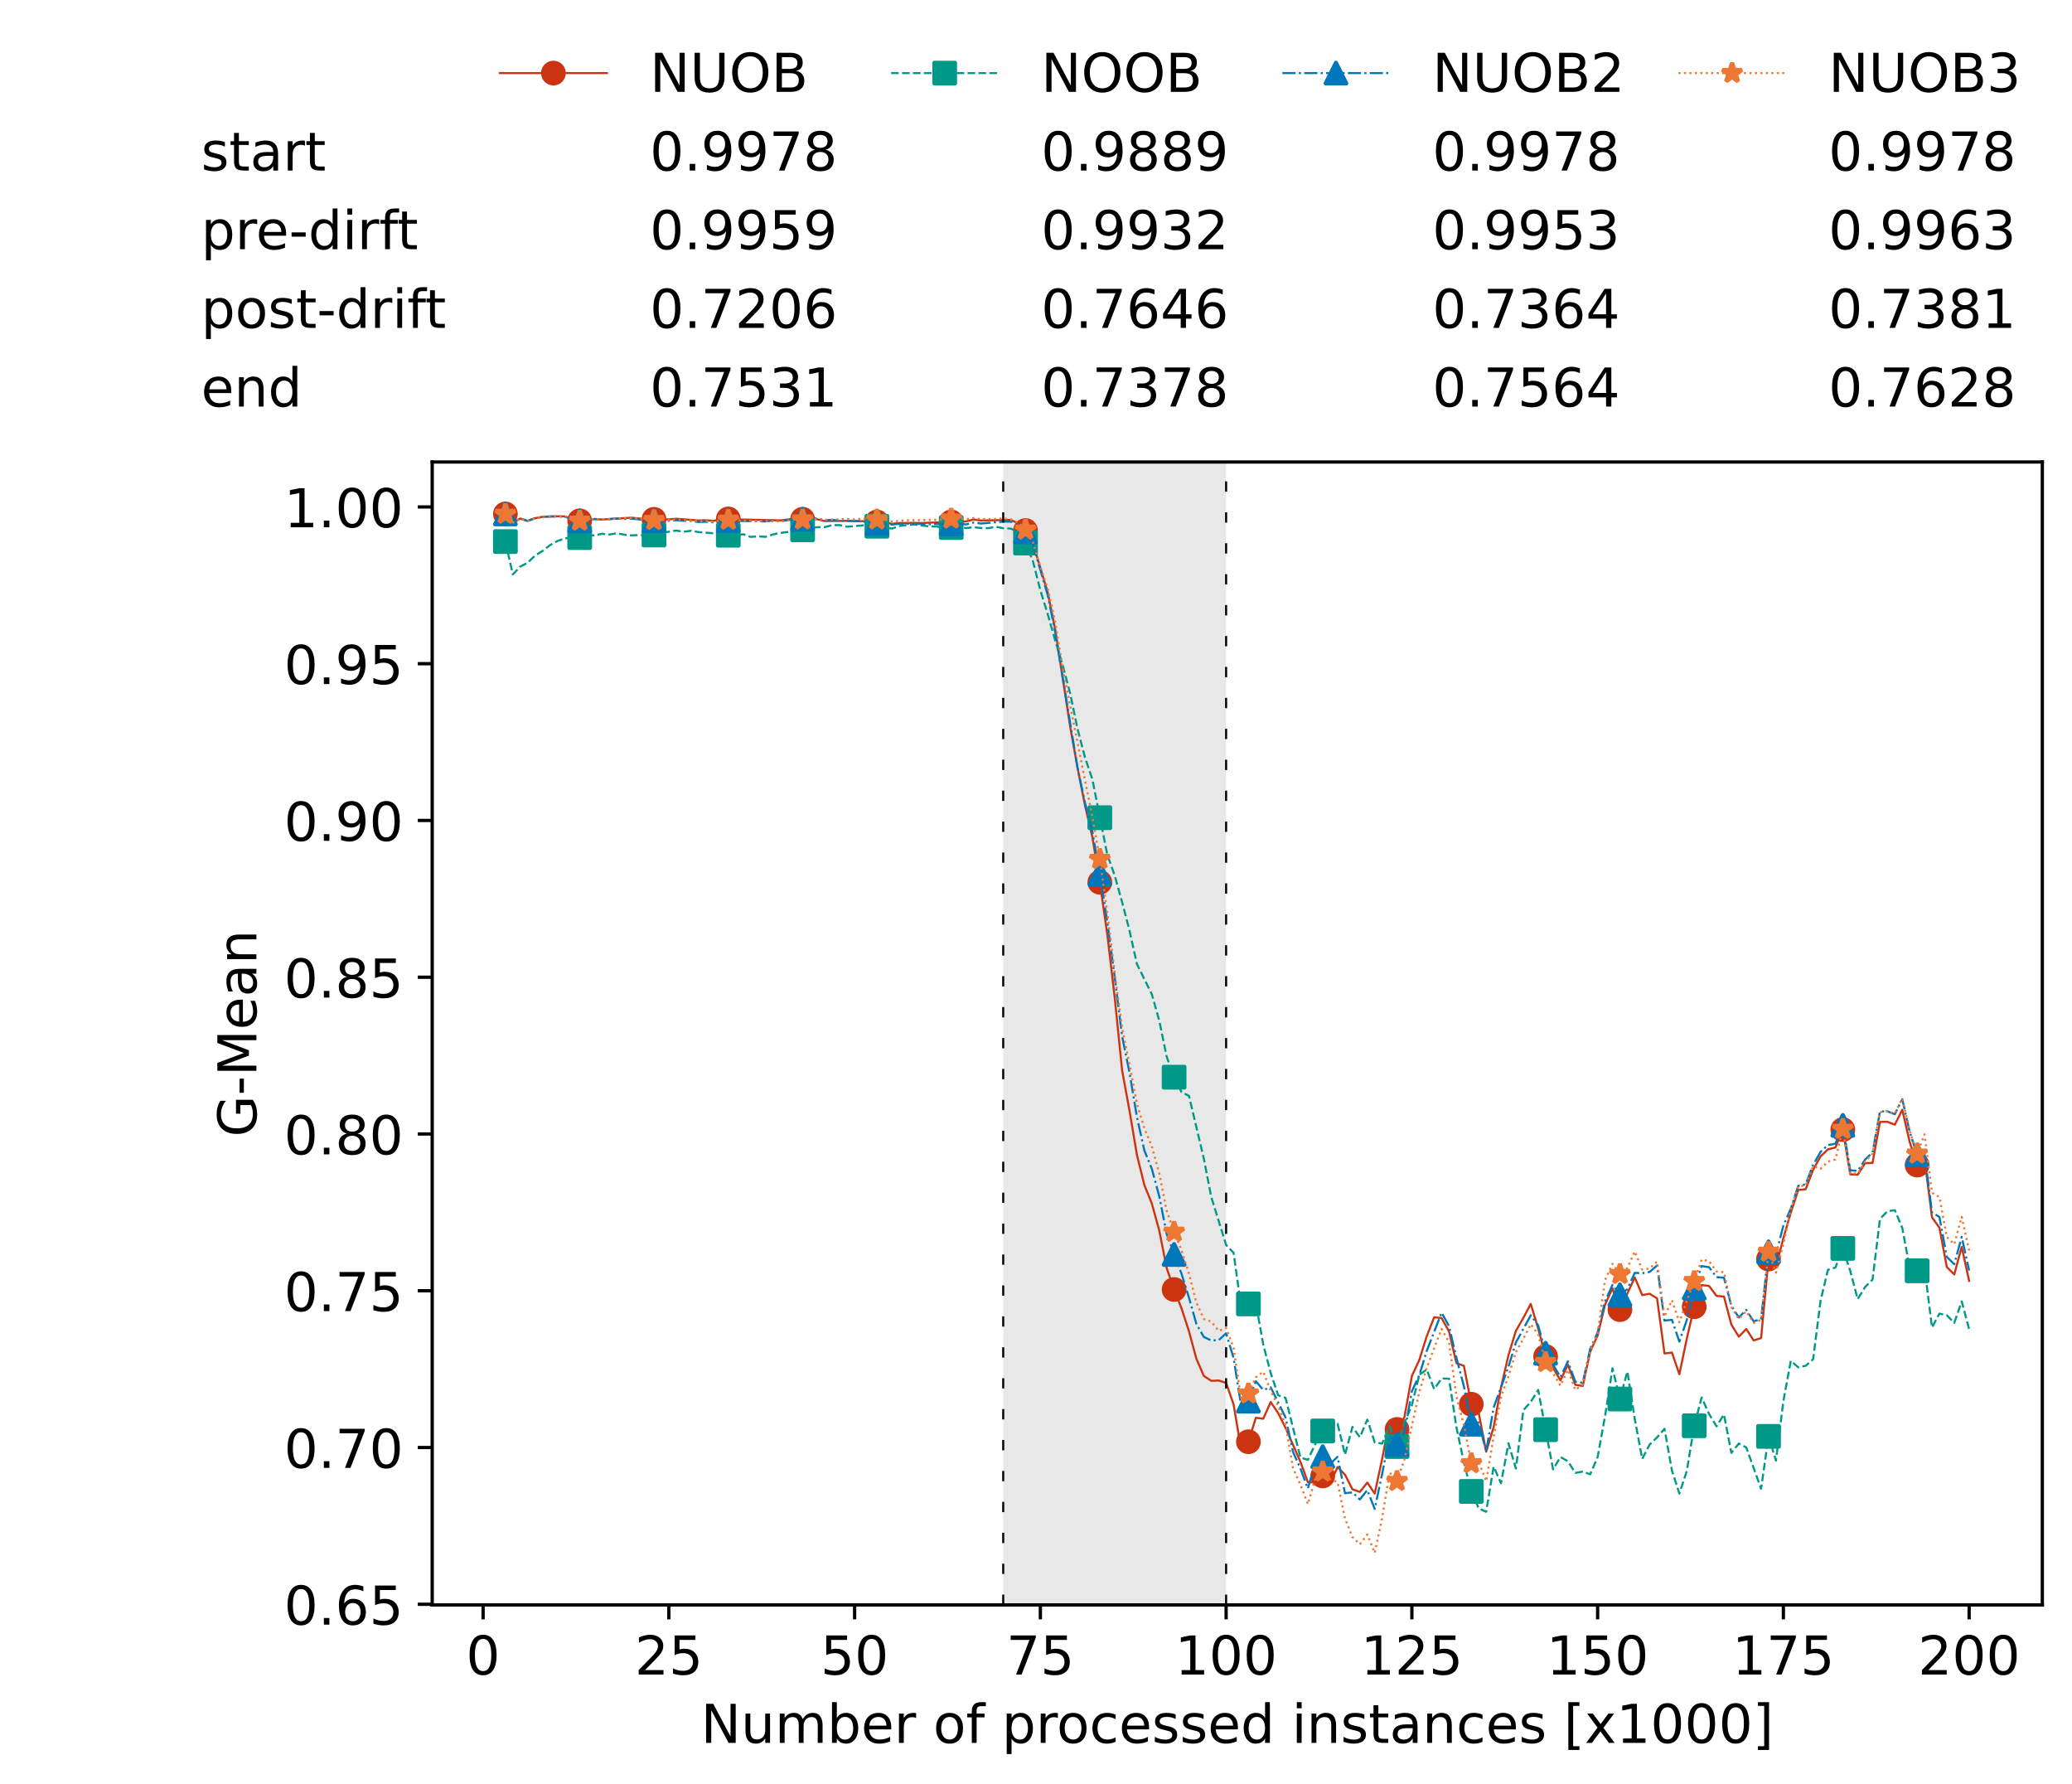 <?xml version="1.0" encoding="utf-8" standalone="no"?>
<!DOCTYPE svg PUBLIC "-//W3C//DTD SVG 1.1//EN"
  "http://www.w3.org/Graphics/SVG/1.1/DTD/svg11.dtd">
<!-- Created with matplotlib (https://matplotlib.org/) -->
<svg height="432.615pt" version="1.1" viewBox="0 0 502.65 432.615" width="502.65pt" xmlns="http://www.w3.org/2000/svg" xmlns:xlink="http://www.w3.org/1999/xlink">
 <defs>
  <style type="text/css">*{stroke-linecap:butt;stroke-linejoin:round;}</style>
 </defs>
 <g id="figure_1">
  <g id="patch_1">
   <path d="M 0 432.615 
L 502.65 432.615 
L 502.65 0 
L 0 0 
z
" style="fill:#ffffff;"/>
  </g>
  <g id="axes_1">
   <g id="patch_2">
    <path d="M 104.85 389.252 
L 495.45 389.252 
L 495.45 112.052 
L 104.85 112.052 
z
" style="fill:#ffffff;"/>
   </g>
   <g id="patch_3">
    <path clip-path="url(#p59ac3eccd4)" d="M 297.446 389.252 
L 297.446 112.052 
L 243.372 112.052 
L 243.372 389.252 
z
" style="fill:#d3d3d3;opacity:0.5;"/>
   </g>
   <g id="matplotlib.axis_1">
    <g id="xtick_1">
     <g id="line2d_1">
      <defs>
       <path d="M 0 0 
L 0 3.5 
" id="m9b1ee30a08" style="stroke:#000000;stroke-width:0.8;"/>
      </defs>
      <g>
       <use style="stroke:#000000;stroke-width:0.8;" x="117.197" xlink:href="#m9b1ee30a08" y="389.252"/>
      </g>
     </g>
     <g id="text_1">
      <!-- 0 -->
      <g transform="translate(113.061 406.13)scale(0.13 -0.13)">
       <defs>
        <path d="M 31.781 66.406 
Q 24.172 66.406 20.328 58.906 
Q 16.5 51.422 16.5 36.375 
Q 16.5 21.391 20.328 13.891 
Q 24.172 6.391 31.781 6.391 
Q 39.453 6.391 43.281 13.891 
Q 47.125 21.391 47.125 36.375 
Q 47.125 51.422 43.281 58.906 
Q 39.453 66.406 31.781 66.406 
z
M 31.781 74.219 
Q 44.047 74.219 50.516 64.516 
Q 56.984 54.828 56.984 36.375 
Q 56.984 17.969 50.516 8.266 
Q 44.047 -1.422 31.781 -1.422 
Q 19.531 -1.422 13.062 8.266 
Q 6.594 17.969 6.594 36.375 
Q 6.594 54.828 13.062 64.516 
Q 19.531 74.219 31.781 74.219 
z
" id="DejaVuSans-48"/>
       </defs>
       <use xlink:href="#DejaVuSans-48"/>
      </g>
     </g>
    </g>
    <g id="xtick_2">
     <g id="line2d_2">
      <g>
       <use style="stroke:#000000;stroke-width:0.8;" x="162.259" xlink:href="#m9b1ee30a08" y="389.252"/>
      </g>
     </g>
     <g id="text_2">
      <!-- 25 -->
      <g transform="translate(153.988 406.13)scale(0.13 -0.13)">
       <defs>
        <path d="M 19.188 8.297 
L 53.609 8.297 
L 53.609 0 
L 7.328 0 
L 7.328 8.297 
Q 12.938 14.109 22.625 23.891 
Q 32.328 33.688 34.812 36.531 
Q 39.547 41.844 41.422 45.531 
Q 43.312 49.219 43.312 52.781 
Q 43.312 58.594 39.234 62.25 
Q 35.156 65.922 28.609 65.922 
Q 23.969 65.922 18.812 64.312 
Q 13.672 62.703 7.812 59.422 
L 7.812 69.391 
Q 13.766 71.781 18.938 73 
Q 24.125 74.219 28.422 74.219 
Q 39.75 74.219 46.484 68.547 
Q 53.219 62.891 53.219 53.422 
Q 53.219 48.922 51.531 44.891 
Q 49.859 40.875 45.406 35.406 
Q 44.188 33.984 37.641 27.219 
Q 31.109 20.453 19.188 8.297 
z
" id="DejaVuSans-50"/>
        <path d="M 10.797 72.906 
L 49.516 72.906 
L 49.516 64.594 
L 19.828 64.594 
L 19.828 46.734 
Q 21.969 47.469 24.109 47.828 
Q 26.266 48.188 28.422 48.188 
Q 40.625 48.188 47.75 41.5 
Q 54.891 34.812 54.891 23.391 
Q 54.891 11.625 47.562 5.094 
Q 40.234 -1.422 26.906 -1.422 
Q 22.312 -1.422 17.547 -0.641 
Q 12.797 0.141 7.719 1.703 
L 7.719 11.625 
Q 12.109 9.234 16.797 8.062 
Q 21.484 6.891 26.703 6.891 
Q 35.156 6.891 40.078 11.328 
Q 45.016 15.766 45.016 23.391 
Q 45.016 31 40.078 35.438 
Q 35.156 39.891 26.703 39.891 
Q 22.75 39.891 18.812 39.016 
Q 14.891 38.141 10.797 36.281 
z
" id="DejaVuSans-53"/>
       </defs>
       <use xlink:href="#DejaVuSans-50"/>
       <use x="63.623" xlink:href="#DejaVuSans-53"/>
      </g>
     </g>
    </g>
    <g id="xtick_3">
     <g id="line2d_3">
      <g>
       <use style="stroke:#000000;stroke-width:0.8;" x="207.322" xlink:href="#m9b1ee30a08" y="389.252"/>
      </g>
     </g>
     <g id="text_3">
      <!-- 50 -->
      <g transform="translate(199.05 406.13)scale(0.13 -0.13)">
       <use xlink:href="#DejaVuSans-53"/>
       <use x="63.623" xlink:href="#DejaVuSans-48"/>
      </g>
     </g>
    </g>
    <g id="xtick_4">
     <g id="line2d_4">
      <g>
       <use style="stroke:#000000;stroke-width:0.8;" x="252.384" xlink:href="#m9b1ee30a08" y="389.252"/>
      </g>
     </g>
     <g id="text_4">
      <!-- 75 -->
      <g transform="translate(244.113 406.13)scale(0.13 -0.13)">
       <defs>
        <path d="M 8.203 72.906 
L 55.078 72.906 
L 55.078 68.703 
L 28.609 0 
L 18.312 0 
L 43.219 64.594 
L 8.203 64.594 
z
" id="DejaVuSans-55"/>
       </defs>
       <use xlink:href="#DejaVuSans-55"/>
       <use x="63.623" xlink:href="#DejaVuSans-53"/>
      </g>
     </g>
    </g>
    <g id="xtick_5">
     <g id="line2d_5">
      <g>
       <use style="stroke:#000000;stroke-width:0.8;" x="297.446" xlink:href="#m9b1ee30a08" y="389.252"/>
      </g>
     </g>
     <g id="text_5">
      <!-- 100 -->
      <g transform="translate(285.039 406.13)scale(0.13 -0.13)">
       <defs>
        <path d="M 12.406 8.297 
L 28.516 8.297 
L 28.516 63.922 
L 10.984 60.406 
L 10.984 69.391 
L 28.422 72.906 
L 38.281 72.906 
L 38.281 8.297 
L 54.391 8.297 
L 54.391 0 
L 12.406 0 
z
" id="DejaVuSans-49"/>
       </defs>
       <use xlink:href="#DejaVuSans-49"/>
       <use x="63.623" xlink:href="#DejaVuSans-48"/>
       <use x="127.246" xlink:href="#DejaVuSans-48"/>
      </g>
     </g>
    </g>
    <g id="xtick_6">
     <g id="line2d_6">
      <g>
       <use style="stroke:#000000;stroke-width:0.8;" x="342.509" xlink:href="#m9b1ee30a08" y="389.252"/>
      </g>
     </g>
     <g id="text_6">
      <!-- 125 -->
      <g transform="translate(330.102 406.13)scale(0.13 -0.13)">
       <use xlink:href="#DejaVuSans-49"/>
       <use x="63.623" xlink:href="#DejaVuSans-50"/>
       <use x="127.246" xlink:href="#DejaVuSans-53"/>
      </g>
     </g>
    </g>
    <g id="xtick_7">
     <g id="line2d_7">
      <g>
       <use style="stroke:#000000;stroke-width:0.8;" x="387.571" xlink:href="#m9b1ee30a08" y="389.252"/>
      </g>
     </g>
     <g id="text_7">
      <!-- 150 -->
      <g transform="translate(375.164 406.13)scale(0.13 -0.13)">
       <use xlink:href="#DejaVuSans-49"/>
       <use x="63.623" xlink:href="#DejaVuSans-53"/>
       <use x="127.246" xlink:href="#DejaVuSans-48"/>
      </g>
     </g>
    </g>
    <g id="xtick_8">
     <g id="line2d_8">
      <g>
       <use style="stroke:#000000;stroke-width:0.8;" x="432.633" xlink:href="#m9b1ee30a08" y="389.252"/>
      </g>
     </g>
     <g id="text_8">
      <!-- 175 -->
      <g transform="translate(420.226 406.13)scale(0.13 -0.13)">
       <use xlink:href="#DejaVuSans-49"/>
       <use x="63.623" xlink:href="#DejaVuSans-55"/>
       <use x="127.246" xlink:href="#DejaVuSans-53"/>
      </g>
     </g>
    </g>
    <g id="xtick_9">
     <g id="line2d_9">
      <g>
       <use style="stroke:#000000;stroke-width:0.8;" x="477.695" xlink:href="#m9b1ee30a08" y="389.252"/>
      </g>
     </g>
     <g id="text_9">
      <!-- 200 -->
      <g transform="translate(465.289 406.13)scale(0.13 -0.13)">
       <use xlink:href="#DejaVuSans-50"/>
       <use x="63.623" xlink:href="#DejaVuSans-48"/>
       <use x="127.246" xlink:href="#DejaVuSans-48"/>
      </g>
     </g>
    </g>
    <g id="text_10">
     <!-- Number of processed instances [x1000] -->
     <g transform="translate(170.025 422.711)scale(0.13 -0.13)">
      <defs>
       <path d="M 9.812 72.906 
L 23.094 72.906 
L 55.422 11.922 
L 55.422 72.906 
L 64.984 72.906 
L 64.984 0 
L 51.703 0 
L 19.391 60.984 
L 19.391 0 
L 9.812 0 
z
" id="DejaVuSans-78"/>
       <path d="M 8.5 21.578 
L 8.5 54.688 
L 17.484 54.688 
L 17.484 21.922 
Q 17.484 14.156 20.5 10.266 
Q 23.531 6.391 29.594 6.391 
Q 36.859 6.391 41.078 11.031 
Q 45.312 15.672 45.312 23.688 
L 45.312 54.688 
L 54.297 54.688 
L 54.297 0 
L 45.312 0 
L 45.312 8.406 
Q 42.047 3.422 37.719 1 
Q 33.406 -1.422 27.688 -1.422 
Q 18.266 -1.422 13.375 4.438 
Q 8.5 10.297 8.5 21.578 
z
M 31.109 56 
z
" id="DejaVuSans-117"/>
       <path d="M 52 44.188 
Q 55.375 50.25 60.062 53.125 
Q 64.75 56 71.094 56 
Q 79.641 56 84.281 50.016 
Q 88.922 44.047 88.922 33.016 
L 88.922 0 
L 79.891 0 
L 79.891 32.719 
Q 79.891 40.578 77.094 44.375 
Q 74.312 48.188 68.609 48.188 
Q 61.625 48.188 57.562 43.547 
Q 53.516 38.922 53.516 30.906 
L 53.516 0 
L 44.484 0 
L 44.484 32.719 
Q 44.484 40.625 41.703 44.406 
Q 38.922 48.188 33.109 48.188 
Q 26.219 48.188 22.156 43.531 
Q 18.109 38.875 18.109 30.906 
L 18.109 0 
L 9.078 0 
L 9.078 54.688 
L 18.109 54.688 
L 18.109 46.188 
Q 21.188 51.219 25.484 53.609 
Q 29.781 56 35.688 56 
Q 41.656 56 45.828 52.969 
Q 50 49.953 52 44.188 
z
" id="DejaVuSans-109"/>
       <path d="M 48.688 27.297 
Q 48.688 37.203 44.609 42.844 
Q 40.531 48.484 33.406 48.484 
Q 26.266 48.484 22.188 42.844 
Q 18.109 37.203 18.109 27.297 
Q 18.109 17.391 22.188 11.75 
Q 26.266 6.109 33.406 6.109 
Q 40.531 6.109 44.609 11.75 
Q 48.688 17.391 48.688 27.297 
z
M 18.109 46.391 
Q 20.953 51.266 25.266 53.625 
Q 29.594 56 35.594 56 
Q 45.562 56 51.781 48.094 
Q 58.016 40.188 58.016 27.297 
Q 58.016 14.406 51.781 6.484 
Q 45.562 -1.422 35.594 -1.422 
Q 29.594 -1.422 25.266 0.953 
Q 20.953 3.328 18.109 8.203 
L 18.109 0 
L 9.078 0 
L 9.078 75.984 
L 18.109 75.984 
z
" id="DejaVuSans-98"/>
       <path d="M 56.203 29.594 
L 56.203 25.203 
L 14.891 25.203 
Q 15.484 15.922 20.484 11.062 
Q 25.484 6.203 34.422 6.203 
Q 39.594 6.203 44.453 7.469 
Q 49.312 8.734 54.109 11.281 
L 54.109 2.781 
Q 49.266 0.734 44.188 -0.344 
Q 39.109 -1.422 33.891 -1.422 
Q 20.797 -1.422 13.156 6.188 
Q 5.516 13.812 5.516 26.812 
Q 5.516 40.234 12.766 48.109 
Q 20.016 56 32.328 56 
Q 43.359 56 49.781 48.891 
Q 56.203 41.797 56.203 29.594 
z
M 47.219 32.234 
Q 47.125 39.594 43.094 43.984 
Q 39.062 48.391 32.422 48.391 
Q 24.906 48.391 20.391 44.141 
Q 15.875 39.891 15.188 32.172 
z
" id="DejaVuSans-101"/>
       <path d="M 41.109 46.297 
Q 39.594 47.172 37.812 47.578 
Q 36.031 48 33.891 48 
Q 26.266 48 22.188 43.047 
Q 18.109 38.094 18.109 28.812 
L 18.109 0 
L 9.078 0 
L 9.078 54.688 
L 18.109 54.688 
L 18.109 46.188 
Q 20.953 51.172 25.484 53.578 
Q 30.031 56 36.531 56 
Q 37.453 56 38.578 55.875 
Q 39.703 55.766 41.062 55.516 
z
" id="DejaVuSans-114"/>
       <path id="DejaVuSans-32"/>
       <path d="M 30.609 48.391 
Q 23.391 48.391 19.188 42.75 
Q 14.984 37.109 14.984 27.297 
Q 14.984 17.484 19.156 11.844 
Q 23.344 6.203 30.609 6.203 
Q 37.797 6.203 41.984 11.859 
Q 46.188 17.531 46.188 27.297 
Q 46.188 37.016 41.984 42.703 
Q 37.797 48.391 30.609 48.391 
z
M 30.609 56 
Q 42.328 56 49.016 48.375 
Q 55.719 40.766 55.719 27.297 
Q 55.719 13.875 49.016 6.219 
Q 42.328 -1.422 30.609 -1.422 
Q 18.844 -1.422 12.172 6.219 
Q 5.516 13.875 5.516 27.297 
Q 5.516 40.766 12.172 48.375 
Q 18.844 56 30.609 56 
z
" id="DejaVuSans-111"/>
       <path d="M 37.109 75.984 
L 37.109 68.5 
L 28.516 68.5 
Q 23.688 68.5 21.797 66.547 
Q 19.922 64.594 19.922 59.516 
L 19.922 54.688 
L 34.719 54.688 
L 34.719 47.703 
L 19.922 47.703 
L 19.922 0 
L 10.891 0 
L 10.891 47.703 
L 2.297 47.703 
L 2.297 54.688 
L 10.891 54.688 
L 10.891 58.5 
Q 10.891 67.625 15.141 71.797 
Q 19.391 75.984 28.609 75.984 
z
" id="DejaVuSans-102"/>
       <path d="M 18.109 8.203 
L 18.109 -20.797 
L 9.078 -20.797 
L 9.078 54.688 
L 18.109 54.688 
L 18.109 46.391 
Q 20.953 51.266 25.266 53.625 
Q 29.594 56 35.594 56 
Q 45.562 56 51.781 48.094 
Q 58.016 40.188 58.016 27.297 
Q 58.016 14.406 51.781 6.484 
Q 45.562 -1.422 35.594 -1.422 
Q 29.594 -1.422 25.266 0.953 
Q 20.953 3.328 18.109 8.203 
z
M 48.688 27.297 
Q 48.688 37.203 44.609 42.844 
Q 40.531 48.484 33.406 48.484 
Q 26.266 48.484 22.188 42.844 
Q 18.109 37.203 18.109 27.297 
Q 18.109 17.391 22.188 11.75 
Q 26.266 6.109 33.406 6.109 
Q 40.531 6.109 44.609 11.75 
Q 48.688 17.391 48.688 27.297 
z
" id="DejaVuSans-112"/>
       <path d="M 48.781 52.594 
L 48.781 44.188 
Q 44.969 46.297 41.141 47.344 
Q 37.312 48.391 33.406 48.391 
Q 24.656 48.391 19.812 42.844 
Q 14.984 37.312 14.984 27.297 
Q 14.984 17.281 19.812 11.734 
Q 24.656 6.203 33.406 6.203 
Q 37.312 6.203 41.141 7.25 
Q 44.969 8.297 48.781 10.406 
L 48.781 2.094 
Q 45.016 0.344 40.984 -0.531 
Q 36.969 -1.422 32.422 -1.422 
Q 20.062 -1.422 12.781 6.344 
Q 5.516 14.109 5.516 27.297 
Q 5.516 40.672 12.859 48.328 
Q 20.219 56 33.016 56 
Q 37.156 56 41.109 55.141 
Q 45.062 54.297 48.781 52.594 
z
" id="DejaVuSans-99"/>
       <path d="M 44.281 53.078 
L 44.281 44.578 
Q 40.484 46.531 36.375 47.5 
Q 32.281 48.484 27.875 48.484 
Q 21.188 48.484 17.844 46.438 
Q 14.5 44.391 14.5 40.281 
Q 14.5 37.156 16.891 35.375 
Q 19.281 33.594 26.516 31.984 
L 29.594 31.297 
Q 39.156 29.25 43.188 25.516 
Q 47.219 21.781 47.219 15.094 
Q 47.219 7.469 41.188 3.016 
Q 35.156 -1.422 24.609 -1.422 
Q 20.219 -1.422 15.453 -0.562 
Q 10.688 0.297 5.422 2 
L 5.422 11.281 
Q 10.406 8.688 15.234 7.391 
Q 20.062 6.109 24.812 6.109 
Q 31.156 6.109 34.562 8.281 
Q 37.984 10.453 37.984 14.406 
Q 37.984 18.062 35.516 20.016 
Q 33.062 21.969 24.703 23.781 
L 21.578 24.516 
Q 13.234 26.266 9.516 29.906 
Q 5.812 33.547 5.812 39.891 
Q 5.812 47.609 11.281 51.797 
Q 16.75 56 26.812 56 
Q 31.781 56 36.172 55.266 
Q 40.578 54.547 44.281 53.078 
z
" id="DejaVuSans-115"/>
       <path d="M 45.406 46.391 
L 45.406 75.984 
L 54.391 75.984 
L 54.391 0 
L 45.406 0 
L 45.406 8.203 
Q 42.578 3.328 38.25 0.953 
Q 33.938 -1.422 27.875 -1.422 
Q 17.969 -1.422 11.734 6.484 
Q 5.516 14.406 5.516 27.297 
Q 5.516 40.188 11.734 48.094 
Q 17.969 56 27.875 56 
Q 33.938 56 38.25 53.625 
Q 42.578 51.266 45.406 46.391 
z
M 14.797 27.297 
Q 14.797 17.391 18.875 11.75 
Q 22.953 6.109 30.078 6.109 
Q 37.203 6.109 41.297 11.75 
Q 45.406 17.391 45.406 27.297 
Q 45.406 37.203 41.297 42.844 
Q 37.203 48.484 30.078 48.484 
Q 22.953 48.484 18.875 42.844 
Q 14.797 37.203 14.797 27.297 
z
" id="DejaVuSans-100"/>
       <path d="M 9.422 54.688 
L 18.406 54.688 
L 18.406 0 
L 9.422 0 
z
M 9.422 75.984 
L 18.406 75.984 
L 18.406 64.594 
L 9.422 64.594 
z
" id="DejaVuSans-105"/>
       <path d="M 54.891 33.016 
L 54.891 0 
L 45.906 0 
L 45.906 32.719 
Q 45.906 40.484 42.875 44.328 
Q 39.844 48.188 33.797 48.188 
Q 26.516 48.188 22.312 43.547 
Q 18.109 38.922 18.109 30.906 
L 18.109 0 
L 9.078 0 
L 9.078 54.688 
L 18.109 54.688 
L 18.109 46.188 
Q 21.344 51.125 25.703 53.562 
Q 30.078 56 35.797 56 
Q 45.219 56 50.047 50.172 
Q 54.891 44.344 54.891 33.016 
z
" id="DejaVuSans-110"/>
       <path d="M 18.312 70.219 
L 18.312 54.688 
L 36.812 54.688 
L 36.812 47.703 
L 18.312 47.703 
L 18.312 18.016 
Q 18.312 11.328 20.141 9.422 
Q 21.969 7.516 27.594 7.516 
L 36.812 7.516 
L 36.812 0 
L 27.594 0 
Q 17.188 0 13.234 3.875 
Q 9.281 7.766 9.281 18.016 
L 9.281 47.703 
L 2.688 47.703 
L 2.688 54.688 
L 9.281 54.688 
L 9.281 70.219 
z
" id="DejaVuSans-116"/>
       <path d="M 34.281 27.484 
Q 23.391 27.484 19.188 25 
Q 14.984 22.516 14.984 16.5 
Q 14.984 11.719 18.141 8.906 
Q 21.297 6.109 26.703 6.109 
Q 34.188 6.109 38.703 11.406 
Q 43.219 16.703 43.219 25.484 
L 43.219 27.484 
z
M 52.203 31.203 
L 52.203 0 
L 43.219 0 
L 43.219 8.297 
Q 40.141 3.328 35.547 0.953 
Q 30.953 -1.422 24.312 -1.422 
Q 15.922 -1.422 10.953 3.297 
Q 6 8.016 6 15.922 
Q 6 25.141 12.172 29.828 
Q 18.359 34.516 30.609 34.516 
L 43.219 34.516 
L 43.219 35.406 
Q 43.219 41.609 39.141 45 
Q 35.062 48.391 27.688 48.391 
Q 23 48.391 18.547 47.266 
Q 14.109 46.141 10.016 43.891 
L 10.016 52.203 
Q 14.938 54.109 19.578 55.047 
Q 24.219 56 28.609 56 
Q 40.484 56 46.344 49.844 
Q 52.203 43.703 52.203 31.203 
z
" id="DejaVuSans-97"/>
       <path d="M 8.594 75.984 
L 29.297 75.984 
L 29.297 69 
L 17.578 69 
L 17.578 -6.203 
L 29.297 -6.203 
L 29.297 -13.188 
L 8.594 -13.188 
z
" id="DejaVuSans-91"/>
       <path d="M 54.891 54.688 
L 35.109 28.078 
L 55.906 0 
L 45.312 0 
L 29.391 21.484 
L 13.484 0 
L 2.875 0 
L 24.125 28.609 
L 4.688 54.688 
L 15.281 54.688 
L 29.781 35.203 
L 44.281 54.688 
z
" id="DejaVuSans-120"/>
       <path d="M 30.422 75.984 
L 30.422 -13.188 
L 9.719 -13.188 
L 9.719 -6.203 
L 21.391 -6.203 
L 21.391 69 
L 9.719 69 
L 9.719 75.984 
z
" id="DejaVuSans-93"/>
      </defs>
      <use xlink:href="#DejaVuSans-78"/>
      <use x="74.805" xlink:href="#DejaVuSans-117"/>
      <use x="138.184" xlink:href="#DejaVuSans-109"/>
      <use x="235.596" xlink:href="#DejaVuSans-98"/>
      <use x="299.072" xlink:href="#DejaVuSans-101"/>
      <use x="360.596" xlink:href="#DejaVuSans-114"/>
      <use x="401.709" xlink:href="#DejaVuSans-32"/>
      <use x="433.496" xlink:href="#DejaVuSans-111"/>
      <use x="494.678" xlink:href="#DejaVuSans-102"/>
      <use x="529.883" xlink:href="#DejaVuSans-32"/>
      <use x="561.67" xlink:href="#DejaVuSans-112"/>
      <use x="625.146" xlink:href="#DejaVuSans-114"/>
      <use x="664.01" xlink:href="#DejaVuSans-111"/>
      <use x="725.191" xlink:href="#DejaVuSans-99"/>
      <use x="780.172" xlink:href="#DejaVuSans-101"/>
      <use x="841.695" xlink:href="#DejaVuSans-115"/>
      <use x="893.795" xlink:href="#DejaVuSans-115"/>
      <use x="945.895" xlink:href="#DejaVuSans-101"/>
      <use x="1007.418" xlink:href="#DejaVuSans-100"/>
      <use x="1070.895" xlink:href="#DejaVuSans-32"/>
      <use x="1102.682" xlink:href="#DejaVuSans-105"/>
      <use x="1130.465" xlink:href="#DejaVuSans-110"/>
      <use x="1193.844" xlink:href="#DejaVuSans-115"/>
      <use x="1245.943" xlink:href="#DejaVuSans-116"/>
      <use x="1285.152" xlink:href="#DejaVuSans-97"/>
      <use x="1346.432" xlink:href="#DejaVuSans-110"/>
      <use x="1409.811" xlink:href="#DejaVuSans-99"/>
      <use x="1464.791" xlink:href="#DejaVuSans-101"/>
      <use x="1526.314" xlink:href="#DejaVuSans-115"/>
      <use x="1578.414" xlink:href="#DejaVuSans-32"/>
      <use x="1610.201" xlink:href="#DejaVuSans-91"/>
      <use x="1649.215" xlink:href="#DejaVuSans-120"/>
      <use x="1708.395" xlink:href="#DejaVuSans-49"/>
      <use x="1772.018" xlink:href="#DejaVuSans-48"/>
      <use x="1835.641" xlink:href="#DejaVuSans-48"/>
      <use x="1899.264" xlink:href="#DejaVuSans-48"/>
      <use x="1962.887" xlink:href="#DejaVuSans-93"/>
     </g>
    </g>
   </g>
   <g id="matplotlib.axis_2">
    <g id="ytick_1">
     <g id="line2d_10">
      <defs>
       <path d="M 0 0 
L -3.5 0 
" id="m9de14762af" style="stroke:#000000;stroke-width:0.8;"/>
      </defs>
      <g>
       <use style="stroke:#000000;stroke-width:0.8;" x="104.85" xlink:href="#m9de14762af" y="389.092"/>
      </g>
     </g>
     <g id="text_11">
      <!-- 0.65 -->
      <g transform="translate(68.905 394.031)scale(0.13 -0.13)">
       <defs>
        <path d="M 10.688 12.406 
L 21 12.406 
L 21 0 
L 10.688 0 
z
" id="DejaVuSans-46"/>
        <path d="M 33.016 40.375 
Q 26.375 40.375 22.484 35.828 
Q 18.609 31.297 18.609 23.391 
Q 18.609 15.531 22.484 10.953 
Q 26.375 6.391 33.016 6.391 
Q 39.656 6.391 43.531 10.953 
Q 47.406 15.531 47.406 23.391 
Q 47.406 31.297 43.531 35.828 
Q 39.656 40.375 33.016 40.375 
z
M 52.594 71.297 
L 52.594 62.312 
Q 48.875 64.062 45.094 64.984 
Q 41.312 65.922 37.594 65.922 
Q 27.828 65.922 22.672 59.328 
Q 17.531 52.734 16.797 39.406 
Q 19.672 43.656 24.016 45.922 
Q 28.375 48.188 33.594 48.188 
Q 44.578 48.188 50.953 41.516 
Q 57.328 34.859 57.328 23.391 
Q 57.328 12.156 50.688 5.359 
Q 44.047 -1.422 33.016 -1.422 
Q 20.359 -1.422 13.672 8.266 
Q 6.984 17.969 6.984 36.375 
Q 6.984 53.656 15.188 63.938 
Q 23.391 74.219 37.203 74.219 
Q 40.922 74.219 44.703 73.484 
Q 48.484 72.75 52.594 71.297 
z
" id="DejaVuSans-54"/>
       </defs>
       <use xlink:href="#DejaVuSans-48"/>
       <use x="63.623" xlink:href="#DejaVuSans-46"/>
       <use x="95.41" xlink:href="#DejaVuSans-54"/>
       <use x="159.033" xlink:href="#DejaVuSans-53"/>
      </g>
     </g>
    </g>
    <g id="ytick_2">
     <g id="line2d_11">
      <g>
       <use style="stroke:#000000;stroke-width:0.8;" x="104.85" xlink:href="#m9de14762af" y="351.071"/>
      </g>
     </g>
     <g id="text_12">
      <!-- 0.70 -->
      <g transform="translate(68.905 356.01)scale(0.13 -0.13)">
       <use xlink:href="#DejaVuSans-48"/>
       <use x="63.623" xlink:href="#DejaVuSans-46"/>
       <use x="95.41" xlink:href="#DejaVuSans-55"/>
       <use x="159.033" xlink:href="#DejaVuSans-48"/>
      </g>
     </g>
    </g>
    <g id="ytick_3">
     <g id="line2d_12">
      <g>
       <use style="stroke:#000000;stroke-width:0.8;" x="104.85" xlink:href="#m9de14762af" y="313.05"/>
      </g>
     </g>
     <g id="text_13">
      <!-- 0.75 -->
      <g transform="translate(68.905 317.989)scale(0.13 -0.13)">
       <use xlink:href="#DejaVuSans-48"/>
       <use x="63.623" xlink:href="#DejaVuSans-46"/>
       <use x="95.41" xlink:href="#DejaVuSans-55"/>
       <use x="159.033" xlink:href="#DejaVuSans-53"/>
      </g>
     </g>
    </g>
    <g id="ytick_4">
     <g id="line2d_13">
      <g>
       <use style="stroke:#000000;stroke-width:0.8;" x="104.85" xlink:href="#m9de14762af" y="275.03"/>
      </g>
     </g>
     <g id="text_14">
      <!-- 0.80 -->
      <g transform="translate(68.905 279.969)scale(0.13 -0.13)">
       <defs>
        <path d="M 31.781 34.625 
Q 24.75 34.625 20.719 30.859 
Q 16.703 27.094 16.703 20.516 
Q 16.703 13.922 20.719 10.156 
Q 24.75 6.391 31.781 6.391 
Q 38.812 6.391 42.859 10.172 
Q 46.922 13.969 46.922 20.516 
Q 46.922 27.094 42.891 30.859 
Q 38.875 34.625 31.781 34.625 
z
M 21.922 38.812 
Q 15.578 40.375 12.031 44.719 
Q 8.5 49.078 8.5 55.328 
Q 8.5 64.062 14.719 69.141 
Q 20.953 74.219 31.781 74.219 
Q 42.672 74.219 48.875 69.141 
Q 55.078 64.062 55.078 55.328 
Q 55.078 49.078 51.531 44.719 
Q 48 40.375 41.703 38.812 
Q 48.828 37.156 52.797 32.312 
Q 56.781 27.484 56.781 20.516 
Q 56.781 9.906 50.312 4.234 
Q 43.844 -1.422 31.781 -1.422 
Q 19.734 -1.422 13.25 4.234 
Q 6.781 9.906 6.781 20.516 
Q 6.781 27.484 10.781 32.312 
Q 14.797 37.156 21.922 38.812 
z
M 18.312 54.391 
Q 18.312 48.734 21.844 45.562 
Q 25.391 42.391 31.781 42.391 
Q 38.141 42.391 41.719 45.562 
Q 45.312 48.734 45.312 54.391 
Q 45.312 60.062 41.719 63.234 
Q 38.141 66.406 31.781 66.406 
Q 25.391 66.406 21.844 63.234 
Q 18.312 60.062 18.312 54.391 
z
" id="DejaVuSans-56"/>
       </defs>
       <use xlink:href="#DejaVuSans-48"/>
       <use x="63.623" xlink:href="#DejaVuSans-46"/>
       <use x="95.41" xlink:href="#DejaVuSans-56"/>
       <use x="159.033" xlink:href="#DejaVuSans-48"/>
      </g>
     </g>
    </g>
    <g id="ytick_5">
     <g id="line2d_14">
      <g>
       <use style="stroke:#000000;stroke-width:0.8;" x="104.85" xlink:href="#m9de14762af" y="237.009"/>
      </g>
     </g>
     <g id="text_15">
      <!-- 0.85 -->
      <g transform="translate(68.905 241.948)scale(0.13 -0.13)">
       <use xlink:href="#DejaVuSans-48"/>
       <use x="63.623" xlink:href="#DejaVuSans-46"/>
       <use x="95.41" xlink:href="#DejaVuSans-56"/>
       <use x="159.033" xlink:href="#DejaVuSans-53"/>
      </g>
     </g>
    </g>
    <g id="ytick_6">
     <g id="line2d_15">
      <g>
       <use style="stroke:#000000;stroke-width:0.8;" x="104.85" xlink:href="#m9de14762af" y="198.988"/>
      </g>
     </g>
     <g id="text_16">
      <!-- 0.90 -->
      <g transform="translate(68.905 203.927)scale(0.13 -0.13)">
       <defs>
        <path d="M 10.984 1.516 
L 10.984 10.5 
Q 14.703 8.734 18.5 7.812 
Q 22.312 6.891 25.984 6.891 
Q 35.75 6.891 40.891 13.453 
Q 46.047 20.016 46.781 33.406 
Q 43.953 29.203 39.594 26.953 
Q 35.25 24.703 29.984 24.703 
Q 19.047 24.703 12.672 31.312 
Q 6.297 37.938 6.297 49.422 
Q 6.297 60.641 12.938 67.422 
Q 19.578 74.219 30.609 74.219 
Q 43.266 74.219 49.922 64.516 
Q 56.594 54.828 56.594 36.375 
Q 56.594 19.141 48.406 8.859 
Q 40.234 -1.422 26.422 -1.422 
Q 22.703 -1.422 18.891 -0.688 
Q 15.094 0.047 10.984 1.516 
z
M 30.609 32.422 
Q 37.25 32.422 41.125 36.953 
Q 45.016 41.5 45.016 49.422 
Q 45.016 57.281 41.125 61.844 
Q 37.25 66.406 30.609 66.406 
Q 23.969 66.406 20.094 61.844 
Q 16.219 57.281 16.219 49.422 
Q 16.219 41.5 20.094 36.953 
Q 23.969 32.422 30.609 32.422 
z
" id="DejaVuSans-57"/>
       </defs>
       <use xlink:href="#DejaVuSans-48"/>
       <use x="63.623" xlink:href="#DejaVuSans-46"/>
       <use x="95.41" xlink:href="#DejaVuSans-57"/>
       <use x="159.033" xlink:href="#DejaVuSans-48"/>
      </g>
     </g>
    </g>
    <g id="ytick_7">
     <g id="line2d_16">
      <g>
       <use style="stroke:#000000;stroke-width:0.8;" x="104.85" xlink:href="#m9de14762af" y="160.968"/>
      </g>
     </g>
     <g id="text_17">
      <!-- 0.95 -->
      <g transform="translate(68.905 165.907)scale(0.13 -0.13)">
       <use xlink:href="#DejaVuSans-48"/>
       <use x="63.623" xlink:href="#DejaVuSans-46"/>
       <use x="95.41" xlink:href="#DejaVuSans-57"/>
       <use x="159.033" xlink:href="#DejaVuSans-53"/>
      </g>
     </g>
    </g>
    <g id="ytick_8">
     <g id="line2d_17">
      <g>
       <use style="stroke:#000000;stroke-width:0.8;" x="104.85" xlink:href="#m9de14762af" y="122.947"/>
      </g>
     </g>
     <g id="text_18">
      <!-- 1.00 -->
      <g transform="translate(68.905 127.886)scale(0.13 -0.13)">
       <use xlink:href="#DejaVuSans-49"/>
       <use x="63.623" xlink:href="#DejaVuSans-46"/>
       <use x="95.41" xlink:href="#DejaVuSans-48"/>
       <use x="159.033" xlink:href="#DejaVuSans-48"/>
      </g>
     </g>
    </g>
    <g id="text_19">
     <!-- G-Mean -->
     <g transform="translate(62.201 275.744)rotate(-90)scale(0.13 -0.13)">
      <defs>
       <path d="M 59.516 10.406 
L 59.516 29.984 
L 43.406 29.984 
L 43.406 38.094 
L 69.281 38.094 
L 69.281 6.781 
Q 63.578 2.734 56.688 0.656 
Q 49.812 -1.422 42 -1.422 
Q 24.906 -1.422 15.25 8.562 
Q 5.609 18.562 5.609 36.375 
Q 5.609 54.25 15.25 64.234 
Q 24.906 74.219 42 74.219 
Q 49.125 74.219 55.547 72.453 
Q 61.969 70.703 67.391 67.281 
L 67.391 56.781 
Q 61.922 61.422 55.766 63.766 
Q 49.609 66.109 42.828 66.109 
Q 29.438 66.109 22.719 58.641 
Q 16.016 51.172 16.016 36.375 
Q 16.016 21.625 22.719 14.156 
Q 29.438 6.688 42.828 6.688 
Q 48.047 6.688 52.141 7.594 
Q 56.25 8.5 59.516 10.406 
z
" id="DejaVuSans-71"/>
       <path d="M 4.891 31.391 
L 31.203 31.391 
L 31.203 23.391 
L 4.891 23.391 
z
" id="DejaVuSans-45"/>
       <path d="M 9.812 72.906 
L 24.516 72.906 
L 43.109 23.297 
L 61.812 72.906 
L 76.516 72.906 
L 76.516 0 
L 66.891 0 
L 66.891 64.016 
L 48.094 14.016 
L 38.188 14.016 
L 19.391 64.016 
L 19.391 0 
L 9.812 0 
z
" id="DejaVuSans-77"/>
      </defs>
      <use xlink:href="#DejaVuSans-71"/>
      <use x="77.49" xlink:href="#DejaVuSans-45"/>
      <use x="113.574" xlink:href="#DejaVuSans-77"/>
      <use x="199.854" xlink:href="#DejaVuSans-101"/>
      <use x="261.377" xlink:href="#DejaVuSans-97"/>
      <use x="322.656" xlink:href="#DejaVuSans-110"/>
     </g>
    </g>
   </g>
   <g id="line2d_18"/>
   <g id="line2d_19"/>
   <g id="line2d_20"/>
   <g id="line2d_21"/>
   <g id="line2d_22"/>
   <g id="line2d_23">
    <path clip-path="url(#p59ac3eccd4)" d="M 122.605 124.652 
L 124.407 126.743 
L 126.21 125.762 
L 128.012 126.343 
L 129.815 125.663 
L 131.617 125.35 
L 135.222 125.223 
L 137.024 125.251 
L 138.827 125.917 
L 140.629 126.313 
L 144.234 125.86 
L 146.037 126.002 
L 151.444 125.664 
L 153.247 125.559 
L 156.852 125.935 
L 162.259 125.968 
L 164.062 125.816 
L 169.469 126.227 
L 171.272 126.185 
L 173.074 126.323 
L 174.877 125.98 
L 176.679 125.859 
L 180.284 126.006 
L 189.297 126.214 
L 192.902 125.787 
L 194.704 125.937 
L 196.507 125.758 
L 198.309 125.96 
L 200.112 126.378 
L 205.519 126.327 
L 209.124 126.412 
L 210.927 126.393 
L 212.729 126.593 
L 214.532 126.592 
L 216.334 127.05 
L 218.137 126.85 
L 221.742 126.807 
L 223.544 126.849 
L 227.149 126.702 
L 228.952 126.801 
L 230.754 126.588 
L 234.359 126.463 
L 236.162 126.004 
L 237.964 126.242 
L 245.174 126.09 
L 246.976 126.91 
L 248.779 128.667 
L 250.581 131.727 
L 254.186 143.77 
L 255.989 152.679 
L 259.594 176.112 
L 261.396 186.174 
L 263.199 195.296 
L 265.001 203.035 
L 266.804 213.979 
L 268.606 226.492 
L 270.409 241.839 
L 272.211 259.583 
L 274.014 269.423 
L 275.816 280.143 
L 277.619 287.439 
L 279.421 291.874 
L 281.224 298.431 
L 283.026 307.553 
L 284.829 312.75 
L 286.631 317.329 
L 288.434 322.883 
L 290.236 329.552 
L 292.039 333.708 
L 293.841 334.903 
L 295.644 334.821 
L 297.446 335.394 
L 299.249 340.59 
L 301.051 351.274 
L 302.854 349.669 
L 304.656 343.863 
L 306.459 344.09 
L 308.261 340.039 
L 310.064 342.708 
L 311.866 346.321 
L 315.471 354.529 
L 317.274 359.476 
L 319.076 359.565 
L 320.879 357.962 
L 322.681 359.772 
L 324.484 355.798 
L 326.286 357.666 
L 328.089 361.21 
L 329.891 361.849 
L 331.694 359.58 
L 333.496 362.237 
L 335.299 353.825 
L 337.101 344.521 
L 338.904 346.686 
L 340.706 343.693 
L 342.509 333.723 
L 344.311 329.845 
L 346.114 324.087 
L 347.916 319.497 
L 349.719 319.667 
L 351.521 322.943 
L 353.324 330.612 
L 355.126 331.26 
L 356.928 340.572 
L 358.731 342.736 
L 360.533 352.083 
L 362.336 346.161 
L 364.138 336.484 
L 365.941 328.675 
L 367.743 322.785 
L 369.546 319.642 
L 371.348 316.243 
L 373.151 322.228 
L 374.953 329.002 
L 376.756 331.76 
L 378.558 334.783 
L 380.361 330.961 
L 382.163 335.865 
L 383.966 336.141 
L 385.768 327.812 
L 387.571 323.904 
L 389.373 316.417 
L 391.176 312.476 
L 392.978 317.631 
L 396.583 309.807 
L 398.386 314.109 
L 400.188 313.781 
L 401.991 314.903 
L 403.793 328.262 
L 405.596 328.04 
L 407.398 333.301 
L 409.201 324.673 
L 411.003 316.934 
L 412.806 311.671 
L 414.608 311.888 
L 416.411 314.297 
L 418.213 314.452 
L 420.016 321.246 
L 421.818 324.188 
L 423.621 322.328 
L 425.423 325.097 
L 427.226 324.533 
L 429.028 305.354 
L 430.831 307.298 
L 432.633 300.287 
L 434.436 294.087 
L 436.238 288.627 
L 438.041 288.417 
L 439.843 283.728 
L 441.646 280.474 
L 443.448 278.745 
L 445.251 278.317 
L 447.053 273.96 
L 448.856 284.817 
L 450.658 284.901 
L 452.461 282.111 
L 454.263 282.045 
L 456.066 272.107 
L 457.868 272.065 
L 459.671 272.776 
L 461.473 269.158 
L 463.276 276.974 
L 465.078 282.571 
L 466.881 281.081 
L 468.683 295.228 
L 470.485 297.758 
L 472.288 307.317 
L 474.09 309.093 
L 475.893 302.417 
L 477.695 310.664 
L 477.695 310.664 
" style="fill:none;stroke:#cc3311;stroke-linecap:square;stroke-width:0.5;"/>
    <defs>
     <path d="M 0 2.5 
C 0.663 2.5 1.299 2.237 1.768 1.768 
C 2.237 1.299 2.5 0.663 2.5 0 
C 2.5 -0.663 2.237 -1.299 1.768 -1.768 
C 1.299 -2.237 0.663 -2.5 0 -2.5 
C -0.663 -2.5 -1.299 -2.237 -1.768 -1.768 
C -2.237 -1.299 -2.5 -0.663 -2.5 0 
C -2.5 0.663 -2.237 1.299 -1.768 1.768 
C -1.299 2.237 -0.663 2.5 0 2.5 
z
" id="m7c7ea6f6d1" style="stroke:#cc3311;"/>
    </defs>
    <g clip-path="url(#p59ac3eccd4)">
     <use style="fill:#cc3311;stroke:#cc3311;" x="122.605" xlink:href="#m7c7ea6f6d1" y="124.652"/>
     <use style="fill:#cc3311;stroke:#cc3311;" x="140.629" xlink:href="#m7c7ea6f6d1" y="126.313"/>
     <use style="fill:#cc3311;stroke:#cc3311;" x="158.654" xlink:href="#m7c7ea6f6d1" y="125.955"/>
     <use style="fill:#cc3311;stroke:#cc3311;" x="176.679" xlink:href="#m7c7ea6f6d1" y="125.859"/>
     <use style="fill:#cc3311;stroke:#cc3311;" x="194.704" xlink:href="#m7c7ea6f6d1" y="125.937"/>
     <use style="fill:#cc3311;stroke:#cc3311;" x="212.729" xlink:href="#m7c7ea6f6d1" y="126.593"/>
     <use style="fill:#cc3311;stroke:#cc3311;" x="230.754" xlink:href="#m7c7ea6f6d1" y="126.588"/>
     <use style="fill:#cc3311;stroke:#cc3311;" x="248.779" xlink:href="#m7c7ea6f6d1" y="128.667"/>
     <use style="fill:#cc3311;stroke:#cc3311;" x="266.804" xlink:href="#m7c7ea6f6d1" y="213.979"/>
     <use style="fill:#cc3311;stroke:#cc3311;" x="284.829" xlink:href="#m7c7ea6f6d1" y="312.75"/>
     <use style="fill:#cc3311;stroke:#cc3311;" x="302.854" xlink:href="#m7c7ea6f6d1" y="349.669"/>
     <use style="fill:#cc3311;stroke:#cc3311;" x="320.879" xlink:href="#m7c7ea6f6d1" y="357.962"/>
     <use style="fill:#cc3311;stroke:#cc3311;" x="338.904" xlink:href="#m7c7ea6f6d1" y="346.686"/>
     <use style="fill:#cc3311;stroke:#cc3311;" x="356.928" xlink:href="#m7c7ea6f6d1" y="340.572"/>
     <use style="fill:#cc3311;stroke:#cc3311;" x="374.953" xlink:href="#m7c7ea6f6d1" y="329.002"/>
     <use style="fill:#cc3311;stroke:#cc3311;" x="392.978" xlink:href="#m7c7ea6f6d1" y="317.631"/>
     <use style="fill:#cc3311;stroke:#cc3311;" x="411.003" xlink:href="#m7c7ea6f6d1" y="316.934"/>
     <use style="fill:#cc3311;stroke:#cc3311;" x="429.028" xlink:href="#m7c7ea6f6d1" y="305.354"/>
     <use style="fill:#cc3311;stroke:#cc3311;" x="447.053" xlink:href="#m7c7ea6f6d1" y="273.96"/>
     <use style="fill:#cc3311;stroke:#cc3311;" x="465.078" xlink:href="#m7c7ea6f6d1" y="282.571"/>
    </g>
   </g>
   <g id="line2d_24"/>
   <g id="line2d_25"/>
   <g id="line2d_26"/>
   <g id="line2d_27"/>
   <g id="line2d_28">
    <path clip-path="url(#p59ac3eccd4)" d="M 122.605 131.353 
L 124.407 139.326 
L 126.21 137.411 
L 128.012 136.487 
L 129.815 134.729 
L 131.617 133.625 
L 133.419 132.219 
L 135.222 131.219 
L 137.024 130.581 
L 138.827 130.307 
L 140.629 130.382 
L 142.432 129.797 
L 144.234 129.868 
L 146.037 129.462 
L 147.839 129.644 
L 149.642 129.333 
L 151.444 129.676 
L 153.247 129.846 
L 155.049 129.76 
L 156.852 129.85 
L 158.654 129.758 
L 160.457 129.229 
L 164.062 128.675 
L 165.864 128.961 
L 167.667 128.724 
L 169.469 129.051 
L 173.074 129.338 
L 174.877 129.769 
L 178.482 129.894 
L 180.284 129.567 
L 182.087 130.214 
L 183.889 130.074 
L 185.692 130.2 
L 187.494 129.631 
L 189.297 129.246 
L 191.099 129.025 
L 192.902 128.616 
L 194.704 128.501 
L 196.507 128.072 
L 198.309 127.861 
L 200.112 127.838 
L 201.914 127.357 
L 203.717 127.357 
L 205.519 127.757 
L 210.927 127.289 
L 212.729 127.627 
L 214.532 127.795 
L 216.334 128.211 
L 218.137 127.587 
L 219.939 127.328 
L 221.742 127.201 
L 225.347 127.665 
L 227.149 127.707 
L 228.952 127.911 
L 230.754 127.941 
L 232.557 127.681 
L 234.359 128.092 
L 236.162 127.853 
L 237.964 128.07 
L 239.767 128.091 
L 241.569 127.747 
L 243.372 128.11 
L 245.174 128.201 
L 246.976 128.97 
L 248.779 131.71 
L 250.581 136.101 
L 252.384 143.178 
L 254.186 149.022 
L 255.989 155.37 
L 257.791 161.286 
L 259.594 168.099 
L 261.396 176.765 
L 263.199 183.688 
L 265.001 189.013 
L 268.606 207.24 
L 270.409 212.306 
L 272.211 218.79 
L 274.014 225.725 
L 275.816 233.836 
L 279.421 241.128 
L 281.224 247.531 
L 283.026 256.287 
L 284.829 261.26 
L 286.631 264.884 
L 288.434 265.785 
L 292.039 281.008 
L 293.841 290.321 
L 297.446 301.949 
L 299.249 303.825 
L 301.051 316.653 
L 302.854 316.246 
L 304.656 316.076 
L 306.459 326.118 
L 308.261 333.001 
L 310.064 338.389 
L 311.866 339.042 
L 315.471 353.512 
L 317.274 354.057 
L 319.076 350.247 
L 320.879 347.057 
L 322.681 345.885 
L 324.484 345.306 
L 326.286 352.82 
L 328.089 346.073 
L 329.891 348.58 
L 331.694 344.316 
L 333.496 349.808 
L 335.299 350.113 
L 337.101 345.891 
L 338.904 350.843 
L 340.706 345.075 
L 342.509 340.813 
L 344.311 333.437 
L 346.114 332.154 
L 347.916 336.912 
L 349.719 334.334 
L 351.521 334.373 
L 353.324 346.2 
L 355.126 354.682 
L 356.928 361.721 
L 358.731 365.847 
L 360.533 366.661 
L 362.336 355.701 
L 364.138 359.743 
L 365.941 350.037 
L 367.743 356.167 
L 369.546 342.035 
L 371.348 339.997 
L 373.151 337.098 
L 376.756 356.375 
L 378.558 353.373 
L 380.361 354.411 
L 382.163 357.219 
L 383.966 356.923 
L 385.768 357.571 
L 387.571 353.397 
L 389.373 343.439 
L 391.176 331.84 
L 392.978 339.304 
L 394.781 332.65 
L 396.583 344.168 
L 398.386 353.835 
L 400.188 350.347 
L 401.991 348.62 
L 403.793 346.53 
L 405.596 356.645 
L 407.398 362.233 
L 409.201 356.768 
L 411.003 345.8 
L 412.806 338.936 
L 414.608 342.937 
L 416.411 345.934 
L 418.213 343.057 
L 420.016 352.372 
L 421.818 350.109 
L 423.621 351.044 
L 427.226 361.066 
L 429.028 348.371 
L 430.831 354.25 
L 432.633 339.804 
L 434.436 330.037 
L 436.238 331.62 
L 438.041 331.25 
L 439.843 329.692 
L 441.646 315.52 
L 443.448 307.959 
L 445.251 307.427 
L 447.053 302.781 
L 448.856 308.24 
L 450.658 315.081 
L 452.461 312.13 
L 454.263 310.34 
L 456.066 295.645 
L 457.868 293.769 
L 459.671 293.514 
L 461.473 297.796 
L 463.276 307.512 
L 465.078 308.209 
L 466.881 307.507 
L 468.683 321.952 
L 470.485 318.599 
L 472.288 319 
L 474.09 320.841 
L 475.893 315.628 
L 477.695 322.353 
L 477.695 322.353 
" style="fill:none;stroke:#009988;stroke-dasharray:1.85,0.8;stroke-dashoffset:0;stroke-width:0.5;"/>
    <defs>
     <path d="M -2.5 2.5 
L 2.5 2.5 
L 2.5 -2.5 
L -2.5 -2.5 
z
" id="mb5f072a627" style="stroke:#009988;stroke-linejoin:miter;"/>
    </defs>
    <g clip-path="url(#p59ac3eccd4)">
     <use style="fill:#009988;stroke:#009988;stroke-linejoin:miter;" x="122.605" xlink:href="#mb5f072a627" y="131.353"/>
     <use style="fill:#009988;stroke:#009988;stroke-linejoin:miter;" x="140.629" xlink:href="#mb5f072a627" y="130.382"/>
     <use style="fill:#009988;stroke:#009988;stroke-linejoin:miter;" x="158.654" xlink:href="#mb5f072a627" y="129.758"/>
     <use style="fill:#009988;stroke:#009988;stroke-linejoin:miter;" x="176.679" xlink:href="#mb5f072a627" y="129.808"/>
     <use style="fill:#009988;stroke:#009988;stroke-linejoin:miter;" x="194.704" xlink:href="#mb5f072a627" y="128.501"/>
     <use style="fill:#009988;stroke:#009988;stroke-linejoin:miter;" x="212.729" xlink:href="#mb5f072a627" y="127.627"/>
     <use style="fill:#009988;stroke:#009988;stroke-linejoin:miter;" x="230.754" xlink:href="#mb5f072a627" y="127.941"/>
     <use style="fill:#009988;stroke:#009988;stroke-linejoin:miter;" x="248.779" xlink:href="#mb5f072a627" y="131.71"/>
     <use style="fill:#009988;stroke:#009988;stroke-linejoin:miter;" x="266.804" xlink:href="#mb5f072a627" y="198.321"/>
     <use style="fill:#009988;stroke:#009988;stroke-linejoin:miter;" x="284.829" xlink:href="#mb5f072a627" y="261.26"/>
     <use style="fill:#009988;stroke:#009988;stroke-linejoin:miter;" x="302.854" xlink:href="#mb5f072a627" y="316.246"/>
     <use style="fill:#009988;stroke:#009988;stroke-linejoin:miter;" x="320.879" xlink:href="#mb5f072a627" y="347.057"/>
     <use style="fill:#009988;stroke:#009988;stroke-linejoin:miter;" x="338.904" xlink:href="#mb5f072a627" y="350.843"/>
     <use style="fill:#009988;stroke:#009988;stroke-linejoin:miter;" x="356.928" xlink:href="#mb5f072a627" y="361.721"/>
     <use style="fill:#009988;stroke:#009988;stroke-linejoin:miter;" x="374.953" xlink:href="#mb5f072a627" y="346.747"/>
     <use style="fill:#009988;stroke:#009988;stroke-linejoin:miter;" x="392.978" xlink:href="#mb5f072a627" y="339.304"/>
     <use style="fill:#009988;stroke:#009988;stroke-linejoin:miter;" x="411.003" xlink:href="#mb5f072a627" y="345.8"/>
     <use style="fill:#009988;stroke:#009988;stroke-linejoin:miter;" x="429.028" xlink:href="#mb5f072a627" y="348.371"/>
     <use style="fill:#009988;stroke:#009988;stroke-linejoin:miter;" x="447.053" xlink:href="#mb5f072a627" y="302.781"/>
     <use style="fill:#009988;stroke:#009988;stroke-linejoin:miter;" x="465.078" xlink:href="#mb5f072a627" y="308.209"/>
    </g>
   </g>
   <g id="line2d_29"/>
   <g id="line2d_30"/>
   <g id="line2d_31"/>
   <g id="line2d_32"/>
   <g id="line2d_33">
    <path clip-path="url(#p59ac3eccd4)" d="M 122.605 124.652 
L 124.407 126.743 
L 126.21 125.762 
L 128.012 126.343 
L 129.815 125.663 
L 131.617 125.35 
L 133.419 125.245 
L 137.024 125.299 
L 138.827 125.96 
L 140.629 126.352 
L 144.234 125.893 
L 146.037 126.033 
L 149.642 125.753 
L 151.444 125.894 
L 153.247 125.777 
L 155.049 125.972 
L 156.852 126.293 
L 162.259 126.326 
L 164.062 126.174 
L 165.864 126.322 
L 167.667 126.343 
L 169.469 126.607 
L 171.272 126.543 
L 173.074 126.681 
L 174.877 126.338 
L 176.679 126.237 
L 180.284 126.364 
L 185.692 126.467 
L 187.494 126.25 
L 189.297 126.376 
L 191.099 126.154 
L 192.902 125.787 
L 194.704 125.938 
L 196.507 125.759 
L 198.309 125.736 
L 200.112 126.154 
L 201.914 126.091 
L 203.717 126.262 
L 209.124 126.414 
L 210.927 126.762 
L 212.729 126.962 
L 214.532 126.962 
L 216.334 127.243 
L 218.137 127.043 
L 221.742 127.021 
L 225.347 127.147 
L 230.754 127.054 
L 232.557 126.968 
L 234.359 127.194 
L 236.162 126.736 
L 237.964 126.974 
L 243.372 126.508 
L 245.174 126.523 
L 246.976 126.997 
L 248.779 129.001 
L 250.581 132.081 
L 254.186 144.385 
L 255.989 153.31 
L 261.396 186.211 
L 263.199 194.65 
L 265.001 201.742 
L 266.804 211.959 
L 268.606 223.489 
L 270.409 236.894 
L 272.211 251.314 
L 274.014 260.176 
L 275.816 270.962 
L 277.619 279.042 
L 279.421 283.47 
L 281.224 290.128 
L 283.026 299.289 
L 286.631 308.94 
L 288.434 314.731 
L 290.236 321.113 
L 292.039 324.263 
L 293.841 325.1 
L 295.644 325.032 
L 297.446 323.381 
L 299.249 329.312 
L 301.051 340.664 
L 302.854 339.839 
L 304.656 334.984 
L 306.459 337.112 
L 308.261 336.462 
L 311.866 343.801 
L 313.669 352.122 
L 315.471 356.162 
L 317.274 361.009 
L 319.076 354.877 
L 320.879 353.292 
L 322.681 355.047 
L 324.484 353.34 
L 326.286 362.153 
L 328.089 361.954 
L 329.891 363.672 
L 331.694 361.389 
L 333.496 365.973 
L 335.299 357.47 
L 337.101 348.253 
L 338.904 350.343 
L 340.706 347.456 
L 342.509 337.435 
L 344.311 333.539 
L 346.114 327.639 
L 349.719 318.363 
L 351.521 321.648 
L 353.324 329.366 
L 355.126 336.204 
L 356.928 345.417 
L 358.731 344.998 
L 360.533 352.061 
L 362.336 341.39 
L 365.941 331.476 
L 367.743 325.587 
L 371.348 319.011 
L 373.151 321.445 
L 374.953 328.209 
L 376.756 330.962 
L 378.558 333.989 
L 380.361 330.159 
L 382.163 335.127 
L 383.966 335.373 
L 385.768 327.135 
L 387.571 323.188 
L 389.373 315.623 
L 391.176 311.62 
L 392.978 314.044 
L 394.781 312.663 
L 396.583 308.707 
L 398.386 308.811 
L 400.188 308.483 
L 401.991 306.914 
L 403.793 320.285 
L 405.596 320.107 
L 407.398 325.382 
L 409.201 320.164 
L 411.003 312.436 
L 412.806 307.065 
L 414.608 307.344 
L 416.411 309.75 
L 418.213 309.89 
L 420.016 316.695 
L 421.818 319.529 
L 423.621 317.687 
L 425.423 320.472 
L 427.226 319.907 
L 429.028 303.606 
L 430.831 304.237 
L 432.633 297.252 
L 434.436 293.134 
L 436.238 287.595 
L 438.041 287.253 
L 439.843 282.553 
L 441.646 279.385 
L 443.448 277.71 
L 445.251 277.385 
L 447.053 272.942 
L 448.856 283.853 
L 450.658 283.969 
L 452.461 281.237 
L 454.263 279.515 
L 456.066 269.548 
L 457.868 269.541 
L 459.671 270.235 
L 461.473 266.6 
L 463.276 274.503 
L 465.078 280.12 
L 466.881 279.895 
L 468.683 294.051 
L 470.485 295.158 
L 472.288 304.84 
L 474.09 306.616 
L 475.893 299.992 
L 477.695 308.15 
L 477.695 308.15 
" style="fill:none;stroke:#0077bb;stroke-dasharray:3.2,0.8,0.5,0.8;stroke-dashoffset:0;stroke-width:0.5;"/>
    <defs>
     <path d="M 0 -2.5 
L -2.5 2.5 
L 2.5 2.5 
z
" id="m9f1e0d6f08" style="stroke:#0077bb;stroke-linejoin:miter;"/>
    </defs>
    <g clip-path="url(#p59ac3eccd4)">
     <use style="fill:#0077bb;stroke:#0077bb;stroke-linejoin:miter;" x="122.605" xlink:href="#m9f1e0d6f08" y="124.652"/>
     <use style="fill:#0077bb;stroke:#0077bb;stroke-linejoin:miter;" x="140.629" xlink:href="#m9f1e0d6f08" y="126.352"/>
     <use style="fill:#0077bb;stroke:#0077bb;stroke-linejoin:miter;" x="158.654" xlink:href="#m9f1e0d6f08" y="126.313"/>
     <use style="fill:#0077bb;stroke:#0077bb;stroke-linejoin:miter;" x="176.679" xlink:href="#m9f1e0d6f08" y="126.237"/>
     <use style="fill:#0077bb;stroke:#0077bb;stroke-linejoin:miter;" x="194.704" xlink:href="#m9f1e0d6f08" y="125.938"/>
     <use style="fill:#0077bb;stroke:#0077bb;stroke-linejoin:miter;" x="212.729" xlink:href="#m9f1e0d6f08" y="126.962"/>
     <use style="fill:#0077bb;stroke:#0077bb;stroke-linejoin:miter;" x="230.754" xlink:href="#m9f1e0d6f08" y="127.054"/>
     <use style="fill:#0077bb;stroke:#0077bb;stroke-linejoin:miter;" x="248.779" xlink:href="#m9f1e0d6f08" y="129.001"/>
     <use style="fill:#0077bb;stroke:#0077bb;stroke-linejoin:miter;" x="266.804" xlink:href="#m9f1e0d6f08" y="211.959"/>
     <use style="fill:#0077bb;stroke:#0077bb;stroke-linejoin:miter;" x="284.829" xlink:href="#m9f1e0d6f08" y="304.25"/>
     <use style="fill:#0077bb;stroke:#0077bb;stroke-linejoin:miter;" x="302.854" xlink:href="#m9f1e0d6f08" y="339.839"/>
     <use style="fill:#0077bb;stroke:#0077bb;stroke-linejoin:miter;" x="320.879" xlink:href="#m9f1e0d6f08" y="353.292"/>
     <use style="fill:#0077bb;stroke:#0077bb;stroke-linejoin:miter;" x="338.904" xlink:href="#m9f1e0d6f08" y="350.343"/>
     <use style="fill:#0077bb;stroke:#0077bb;stroke-linejoin:miter;" x="356.928" xlink:href="#m9f1e0d6f08" y="345.417"/>
     <use style="fill:#0077bb;stroke:#0077bb;stroke-linejoin:miter;" x="374.953" xlink:href="#m9f1e0d6f08" y="328.209"/>
     <use style="fill:#0077bb;stroke:#0077bb;stroke-linejoin:miter;" x="392.978" xlink:href="#m9f1e0d6f08" y="314.044"/>
     <use style="fill:#0077bb;stroke:#0077bb;stroke-linejoin:miter;" x="411.003" xlink:href="#m9f1e0d6f08" y="312.436"/>
     <use style="fill:#0077bb;stroke:#0077bb;stroke-linejoin:miter;" x="429.028" xlink:href="#m9f1e0d6f08" y="303.606"/>
     <use style="fill:#0077bb;stroke:#0077bb;stroke-linejoin:miter;" x="447.053" xlink:href="#m9f1e0d6f08" y="272.942"/>
     <use style="fill:#0077bb;stroke:#0077bb;stroke-linejoin:miter;" x="465.078" xlink:href="#m9f1e0d6f08" y="280.12"/>
    </g>
   </g>
   <g id="line2d_34"/>
   <g id="line2d_35"/>
   <g id="line2d_36"/>
   <g id="line2d_37"/>
   <g id="line2d_38">
    <path clip-path="url(#p59ac3eccd4)" d="M 122.605 124.652 
L 124.407 126.743 
L 126.21 125.762 
L 128.012 126.343 
L 129.815 125.663 
L 131.617 125.35 
L 135.222 125.223 
L 137.024 125.251 
L 138.827 125.917 
L 140.629 126.313 
L 144.234 125.86 
L 146.037 126.002 
L 149.642 125.753 
L 153.247 125.607 
L 155.049 125.811 
L 156.852 126.14 
L 162.259 126.152 
L 164.062 126 
L 165.864 126.147 
L 167.667 126.169 
L 169.469 126.432 
L 171.272 126.39 
L 173.074 126.549 
L 174.877 126.206 
L 176.679 126.084 
L 180.284 126.231 
L 189.297 126.46 
L 191.099 126.259 
L 192.902 125.87 
L 194.704 126.021 
L 196.507 125.842 
L 198.309 125.841 
L 200.112 126.082 
L 205.519 125.884 
L 207.322 125.991 
L 209.124 125.79 
L 210.927 125.792 
L 212.729 126.014 
L 214.532 126.013 
L 216.334 126.47 
L 219.939 126.186 
L 225.347 126.101 
L 228.952 126.018 
L 230.754 125.805 
L 232.557 125.72 
L 234.359 125.925 
L 236.162 125.643 
L 237.964 125.901 
L 241.569 125.839 
L 243.372 125.733 
L 245.174 125.94 
L 246.976 126.739 
L 248.779 128.494 
L 250.581 131.554 
L 252.384 137.492 
L 254.186 142.811 
L 255.989 150.86 
L 257.791 162.02 
L 265.001 198.146 
L 266.804 208.369 
L 268.606 221.201 
L 270.409 235.852 
L 272.211 249.27 
L 274.014 258.143 
L 275.816 267.711 
L 277.619 273.666 
L 279.421 278.009 
L 281.224 284.6 
L 283.026 293.663 
L 284.829 298.775 
L 286.631 303.241 
L 288.434 308.882 
L 290.236 315.941 
L 292.039 319.885 
L 293.841 320.531 
L 295.644 322.803 
L 297.446 322.1 
L 299.249 326.868 
L 301.051 338.931 
L 302.854 338.003 
L 304.656 334.033 
L 306.459 332.686 
L 308.261 337.36 
L 310.064 340.949 
L 311.866 345.644 
L 313.669 356.011 
L 315.471 360.071 
L 317.274 364.818 
L 319.076 358.585 
L 320.879 356.929 
L 322.681 358.777 
L 324.484 359.472 
L 326.286 368.306 
L 328.089 372.799 
L 329.891 374.541 
L 331.694 372.159 
L 333.496 376.652 
L 335.299 368.16 
L 337.101 357.122 
L 338.904 359.222 
L 340.706 353.965 
L 344.311 337.615 
L 346.114 331.702 
L 349.719 322.31 
L 351.521 325.524 
L 353.324 338.732 
L 355.126 345.645 
L 356.928 354.928 
L 358.731 354.537 
L 360.533 359.259 
L 362.336 348.512 
L 364.138 338.779 
L 365.941 333.805 
L 367.743 327.933 
L 369.546 324.725 
L 371.348 321.159 
L 373.151 323.653 
L 374.953 330.39 
L 376.756 333.056 
L 378.558 336.066 
L 380.361 332.206 
L 382.163 337.123 
L 383.966 335.729 
L 385.768 327.494 
L 387.571 323.534 
L 389.373 310.437 
L 391.176 306.511 
L 392.978 309.033 
L 394.781 307.549 
L 396.583 303.514 
L 398.386 307.915 
L 400.188 307.632 
L 401.991 305.969 
L 403.793 319.358 
L 405.596 315.347 
L 407.398 320.704 
L 409.201 315.523 
L 411.003 310.749 
L 412.806 305.49 
L 414.608 305.86 
L 416.411 308.362 
L 418.213 308.544 
L 420.016 317.003 
L 421.818 319.915 
L 423.621 318.045 
L 425.423 320.84 
L 427.226 320.102 
L 429.028 303.624 
L 430.831 308.664 
L 432.633 301.695 
L 434.436 293.301 
L 436.238 287.72 
L 438.041 287.525 
L 439.843 282.833 
L 441.646 283.473 
L 443.448 281.731 
L 445.251 281.231 
L 447.053 273.833 
L 448.856 284.636 
L 450.658 284.609 
L 452.461 281.706 
L 454.263 279.793 
L 456.066 269.759 
L 457.868 269.459 
L 459.671 270.104 
L 461.473 266.446 
L 463.276 274.277 
L 465.078 279.834 
L 466.881 275.117 
L 468.683 289.282 
L 470.485 290.341 
L 472.288 300.008 
L 474.09 301.775 
L 475.893 295.133 
L 477.695 303.281 
L 477.695 303.281 
" style="fill:none;stroke:#ee7733;stroke-dasharray:0.5,0.825;stroke-dashoffset:0;stroke-width:0.5;"/>
    <defs>
     <path d="M 0 -2.5 
L -0.561 -0.773 
L -2.378 -0.773 
L -0.908 0.295 
L -1.469 2.023 
L -0 0.955 
L 1.469 2.023 
L 0.908 0.295 
L 2.378 -0.773 
L 0.561 -0.773 
z
" id="m685b9ba810" style="stroke:#ee7733;stroke-linejoin:bevel;"/>
    </defs>
    <g clip-path="url(#p59ac3eccd4)">
     <use style="fill:#ee7733;stroke:#ee7733;stroke-linejoin:bevel;" x="122.605" xlink:href="#m685b9ba810" y="124.652"/>
     <use style="fill:#ee7733;stroke:#ee7733;stroke-linejoin:bevel;" x="140.629" xlink:href="#m685b9ba810" y="126.313"/>
     <use style="fill:#ee7733;stroke:#ee7733;stroke-linejoin:bevel;" x="158.654" xlink:href="#m685b9ba810" y="126.16"/>
     <use style="fill:#ee7733;stroke:#ee7733;stroke-linejoin:bevel;" x="176.679" xlink:href="#m685b9ba810" y="126.084"/>
     <use style="fill:#ee7733;stroke:#ee7733;stroke-linejoin:bevel;" x="194.704" xlink:href="#m685b9ba810" y="126.021"/>
     <use style="fill:#ee7733;stroke:#ee7733;stroke-linejoin:bevel;" x="212.729" xlink:href="#m685b9ba810" y="126.014"/>
     <use style="fill:#ee7733;stroke:#ee7733;stroke-linejoin:bevel;" x="230.754" xlink:href="#m685b9ba810" y="125.805"/>
     <use style="fill:#ee7733;stroke:#ee7733;stroke-linejoin:bevel;" x="248.779" xlink:href="#m685b9ba810" y="128.494"/>
     <use style="fill:#ee7733;stroke:#ee7733;stroke-linejoin:bevel;" x="266.804" xlink:href="#m685b9ba810" y="208.369"/>
     <use style="fill:#ee7733;stroke:#ee7733;stroke-linejoin:bevel;" x="284.829" xlink:href="#m685b9ba810" y="298.775"/>
     <use style="fill:#ee7733;stroke:#ee7733;stroke-linejoin:bevel;" x="302.854" xlink:href="#m685b9ba810" y="338.003"/>
     <use style="fill:#ee7733;stroke:#ee7733;stroke-linejoin:bevel;" x="320.879" xlink:href="#m685b9ba810" y="356.929"/>
     <use style="fill:#ee7733;stroke:#ee7733;stroke-linejoin:bevel;" x="338.904" xlink:href="#m685b9ba810" y="359.222"/>
     <use style="fill:#ee7733;stroke:#ee7733;stroke-linejoin:bevel;" x="356.928" xlink:href="#m685b9ba810" y="354.928"/>
     <use style="fill:#ee7733;stroke:#ee7733;stroke-linejoin:bevel;" x="374.953" xlink:href="#m685b9ba810" y="330.39"/>
     <use style="fill:#ee7733;stroke:#ee7733;stroke-linejoin:bevel;" x="392.978" xlink:href="#m685b9ba810" y="309.033"/>
     <use style="fill:#ee7733;stroke:#ee7733;stroke-linejoin:bevel;" x="411.003" xlink:href="#m685b9ba810" y="310.749"/>
     <use style="fill:#ee7733;stroke:#ee7733;stroke-linejoin:bevel;" x="429.028" xlink:href="#m685b9ba810" y="303.624"/>
     <use style="fill:#ee7733;stroke:#ee7733;stroke-linejoin:bevel;" x="447.053" xlink:href="#m685b9ba810" y="273.833"/>
     <use style="fill:#ee7733;stroke:#ee7733;stroke-linejoin:bevel;" x="465.078" xlink:href="#m685b9ba810" y="279.834"/>
    </g>
   </g>
   <g id="line2d_39"/>
   <g id="line2d_40"/>
   <g id="line2d_41"/>
   <g id="line2d_42"/>
   <g id="line2d_43">
    <path clip-path="url(#p59ac3eccd4)" d="M 243.372 389.252 
L 243.372 112.052 
" style="fill:none;stroke:#000000;stroke-dasharray:2.5,5;stroke-dashoffset:0;stroke-width:0.5;"/>
   </g>
   <g id="line2d_44">
    <path clip-path="url(#p59ac3eccd4)" d="M 297.446 389.252 
L 297.446 112.052 
" style="fill:none;stroke:#000000;stroke-dasharray:2.5,5;stroke-dashoffset:0;stroke-width:0.5;"/>
   </g>
   <g id="patch_4">
    <path d="M 104.85 389.252 
L 104.85 112.052 
" style="fill:none;stroke:#000000;stroke-linecap:square;stroke-linejoin:miter;stroke-width:0.8;"/>
   </g>
   <g id="patch_5">
    <path d="M 495.45 389.252 
L 495.45 112.052 
" style="fill:none;stroke:#000000;stroke-linecap:square;stroke-linejoin:miter;stroke-width:0.8;"/>
   </g>
   <g id="patch_6">
    <path d="M 104.85 389.252 
L 495.45 389.252 
" style="fill:none;stroke:#000000;stroke-linecap:square;stroke-linejoin:miter;stroke-width:0.8;"/>
   </g>
   <g id="patch_7">
    <path d="M 104.85 112.052 
L 495.45 112.052 
" style="fill:none;stroke:#000000;stroke-linecap:square;stroke-linejoin:miter;stroke-width:0.8;"/>
   </g>
   <g id="legend_1">
    <g id="line2d_45"/>
    <g id="line2d_46"/>
    <g id="text_20">
     <!--   -->
     <g transform="translate(48.8 22.278)scale(0.13 -0.13)">
      <use xlink:href="#DejaVuSans-32"/>
     </g>
    </g>
    <g id="line2d_47"/>
    <g id="line2d_48"/>
    <g id="text_21">
     <!-- start -->
     <g transform="translate(48.8 41.36)scale(0.13 -0.13)">
      <use xlink:href="#DejaVuSans-115"/>
      <use x="52.1" xlink:href="#DejaVuSans-116"/>
      <use x="91.309" xlink:href="#DejaVuSans-97"/>
      <use x="152.588" xlink:href="#DejaVuSans-114"/>
      <use x="193.701" xlink:href="#DejaVuSans-116"/>
     </g>
    </g>
    <g id="line2d_49"/>
    <g id="line2d_50"/>
    <g id="text_22">
     <!-- pre-dirft -->
     <g transform="translate(48.8 60.441)scale(0.13 -0.13)">
      <use xlink:href="#DejaVuSans-112"/>
      <use x="63.477" xlink:href="#DejaVuSans-114"/>
      <use x="102.34" xlink:href="#DejaVuSans-101"/>
      <use x="163.863" xlink:href="#DejaVuSans-45"/>
      <use x="199.947" xlink:href="#DejaVuSans-100"/>
      <use x="263.424" xlink:href="#DejaVuSans-105"/>
      <use x="291.207" xlink:href="#DejaVuSans-114"/>
      <use x="332.32" xlink:href="#DejaVuSans-102"/>
      <use x="365.775" xlink:href="#DejaVuSans-116"/>
     </g>
    </g>
    <g id="line2d_51"/>
    <g id="line2d_52"/>
    <g id="text_23">
     <!-- post-drift -->
     <g transform="translate(48.8 79.523)scale(0.13 -0.13)">
      <use xlink:href="#DejaVuSans-112"/>
      <use x="63.477" xlink:href="#DejaVuSans-111"/>
      <use x="124.658" xlink:href="#DejaVuSans-115"/>
      <use x="176.758" xlink:href="#DejaVuSans-116"/>
      <use x="215.967" xlink:href="#DejaVuSans-45"/>
      <use x="252.051" xlink:href="#DejaVuSans-100"/>
      <use x="315.527" xlink:href="#DejaVuSans-114"/>
      <use x="356.641" xlink:href="#DejaVuSans-105"/>
      <use x="384.424" xlink:href="#DejaVuSans-102"/>
      <use x="417.879" xlink:href="#DejaVuSans-116"/>
     </g>
    </g>
    <g id="line2d_53"/>
    <g id="line2d_54"/>
    <g id="text_24">
     <!-- end -->
     <g transform="translate(48.8 98.604)scale(0.13 -0.13)">
      <use xlink:href="#DejaVuSans-101"/>
      <use x="61.523" xlink:href="#DejaVuSans-110"/>
      <use x="124.902" xlink:href="#DejaVuSans-100"/>
     </g>
    </g>
    <g id="line2d_55">
     <path d="M 121.252 17.728 
L 147.252 17.728 
" style="fill:none;stroke:#cc3311;stroke-linecap:square;stroke-width:0.5;"/>
    </g>
    <g id="line2d_56">
     <g>
      <use style="fill:#cc3311;stroke:#cc3311;" x="134.252" xlink:href="#m7c7ea6f6d1" y="17.728"/>
     </g>
    </g>
    <g id="text_25">
     <!-- NUOB -->
     <g transform="translate(157.652 22.278)scale(0.13 -0.13)">
      <defs>
       <path d="M 8.688 72.906 
L 18.609 72.906 
L 18.609 28.609 
Q 18.609 16.891 22.844 11.734 
Q 27.094 6.594 36.625 6.594 
Q 46.094 6.594 50.344 11.734 
Q 54.594 16.891 54.594 28.609 
L 54.594 72.906 
L 64.5 72.906 
L 64.5 27.391 
Q 64.5 13.141 57.438 5.859 
Q 50.391 -1.422 36.625 -1.422 
Q 22.797 -1.422 15.734 5.859 
Q 8.688 13.141 8.688 27.391 
z
" id="DejaVuSans-85"/>
       <path d="M 39.406 66.219 
Q 28.656 66.219 22.328 58.203 
Q 16.016 50.203 16.016 36.375 
Q 16.016 22.609 22.328 14.594 
Q 28.656 6.594 39.406 6.594 
Q 50.141 6.594 56.422 14.594 
Q 62.703 22.609 62.703 36.375 
Q 62.703 50.203 56.422 58.203 
Q 50.141 66.219 39.406 66.219 
z
M 39.406 74.219 
Q 54.734 74.219 63.906 63.938 
Q 73.094 53.656 73.094 36.375 
Q 73.094 19.141 63.906 8.859 
Q 54.734 -1.422 39.406 -1.422 
Q 24.031 -1.422 14.812 8.828 
Q 5.609 19.094 5.609 36.375 
Q 5.609 53.656 14.812 63.938 
Q 24.031 74.219 39.406 74.219 
z
" id="DejaVuSans-79"/>
       <path d="M 19.672 34.812 
L 19.672 8.109 
L 35.5 8.109 
Q 43.453 8.109 47.281 11.406 
Q 51.125 14.703 51.125 21.484 
Q 51.125 28.328 47.281 31.562 
Q 43.453 34.812 35.5 34.812 
z
M 19.672 64.797 
L 19.672 42.828 
L 34.281 42.828 
Q 41.5 42.828 45.031 45.531 
Q 48.578 48.25 48.578 53.812 
Q 48.578 59.328 45.031 62.062 
Q 41.5 64.797 34.281 64.797 
z
M 9.812 72.906 
L 35.016 72.906 
Q 46.297 72.906 52.391 68.219 
Q 58.5 63.531 58.5 54.891 
Q 58.5 48.188 55.375 44.234 
Q 52.25 40.281 46.188 39.312 
Q 53.469 37.75 57.5 32.781 
Q 61.531 27.828 61.531 20.406 
Q 61.531 10.641 54.891 5.312 
Q 48.25 0 35.984 0 
L 9.812 0 
z
" id="DejaVuSans-66"/>
      </defs>
      <use xlink:href="#DejaVuSans-78"/>
      <use x="74.805" xlink:href="#DejaVuSans-85"/>
      <use x="147.998" xlink:href="#DejaVuSans-79"/>
      <use x="226.709" xlink:href="#DejaVuSans-66"/>
     </g>
    </g>
    <g id="line2d_57"/>
    <g id="line2d_58"/>
    <g id="text_26">
     <!-- 0.9978 -->
     <g transform="translate(157.652 41.36)scale(0.13 -0.13)">
      <use xlink:href="#DejaVuSans-48"/>
      <use x="63.623" xlink:href="#DejaVuSans-46"/>
      <use x="95.41" xlink:href="#DejaVuSans-57"/>
      <use x="159.033" xlink:href="#DejaVuSans-57"/>
      <use x="222.656" xlink:href="#DejaVuSans-55"/>
      <use x="286.279" xlink:href="#DejaVuSans-56"/>
     </g>
    </g>
    <g id="line2d_59"/>
    <g id="line2d_60"/>
    <g id="text_27">
     <!-- 0.9959 -->
     <g transform="translate(157.652 60.441)scale(0.13 -0.13)">
      <use xlink:href="#DejaVuSans-48"/>
      <use x="63.623" xlink:href="#DejaVuSans-46"/>
      <use x="95.41" xlink:href="#DejaVuSans-57"/>
      <use x="159.033" xlink:href="#DejaVuSans-57"/>
      <use x="222.656" xlink:href="#DejaVuSans-53"/>
      <use x="286.279" xlink:href="#DejaVuSans-57"/>
     </g>
    </g>
    <g id="line2d_61"/>
    <g id="line2d_62"/>
    <g id="text_28">
     <!-- 0.7206 -->
     <g transform="translate(157.652 79.523)scale(0.13 -0.13)">
      <use xlink:href="#DejaVuSans-48"/>
      <use x="63.623" xlink:href="#DejaVuSans-46"/>
      <use x="95.41" xlink:href="#DejaVuSans-55"/>
      <use x="159.033" xlink:href="#DejaVuSans-50"/>
      <use x="222.656" xlink:href="#DejaVuSans-48"/>
      <use x="286.279" xlink:href="#DejaVuSans-54"/>
     </g>
    </g>
    <g id="line2d_63"/>
    <g id="line2d_64"/>
    <g id="text_29">
     <!-- 0.7531 -->
     <g transform="translate(157.652 98.604)scale(0.13 -0.13)">
      <defs>
       <path d="M 40.578 39.312 
Q 47.656 37.797 51.625 33 
Q 55.609 28.219 55.609 21.188 
Q 55.609 10.406 48.188 4.484 
Q 40.766 -1.422 27.094 -1.422 
Q 22.516 -1.422 17.656 -0.516 
Q 12.797 0.391 7.625 2.203 
L 7.625 11.719 
Q 11.719 9.328 16.594 8.109 
Q 21.484 6.891 26.812 6.891 
Q 36.078 6.891 40.938 10.547 
Q 45.797 14.203 45.797 21.188 
Q 45.797 27.641 41.281 31.266 
Q 36.766 34.906 28.719 34.906 
L 20.219 34.906 
L 20.219 43.016 
L 29.109 43.016 
Q 36.375 43.016 40.234 45.922 
Q 44.094 48.828 44.094 54.297 
Q 44.094 59.906 40.109 62.906 
Q 36.141 65.922 28.719 65.922 
Q 24.656 65.922 20.016 65.031 
Q 15.375 64.156 9.812 62.312 
L 9.812 71.094 
Q 15.438 72.656 20.344 73.438 
Q 25.25 74.219 29.594 74.219 
Q 40.828 74.219 47.359 69.109 
Q 53.906 64.016 53.906 55.328 
Q 53.906 49.266 50.438 45.094 
Q 46.969 40.922 40.578 39.312 
z
" id="DejaVuSans-51"/>
      </defs>
      <use xlink:href="#DejaVuSans-48"/>
      <use x="63.623" xlink:href="#DejaVuSans-46"/>
      <use x="95.41" xlink:href="#DejaVuSans-55"/>
      <use x="159.033" xlink:href="#DejaVuSans-53"/>
      <use x="222.656" xlink:href="#DejaVuSans-51"/>
      <use x="286.279" xlink:href="#DejaVuSans-49"/>
     </g>
    </g>
    <g id="line2d_65">
     <path d="M 216.171 17.728 
L 242.171 17.728 
" style="fill:none;stroke:#009988;stroke-dasharray:1.85,0.8;stroke-dashoffset:0;stroke-width:0.5;"/>
    </g>
    <g id="line2d_66">
     <g>
      <use style="fill:#009988;stroke:#009988;stroke-linejoin:miter;" x="229.171" xlink:href="#mb5f072a627" y="17.728"/>
     </g>
    </g>
    <g id="text_30">
     <!-- NOOB -->
     <g transform="translate(252.571 22.278)scale(0.13 -0.13)">
      <use xlink:href="#DejaVuSans-78"/>
      <use x="74.805" xlink:href="#DejaVuSans-79"/>
      <use x="153.516" xlink:href="#DejaVuSans-79"/>
      <use x="232.227" xlink:href="#DejaVuSans-66"/>
     </g>
    </g>
    <g id="line2d_67"/>
    <g id="line2d_68"/>
    <g id="text_31">
     <!-- 0.9889 -->
     <g transform="translate(252.571 41.36)scale(0.13 -0.13)">
      <use xlink:href="#DejaVuSans-48"/>
      <use x="63.623" xlink:href="#DejaVuSans-46"/>
      <use x="95.41" xlink:href="#DejaVuSans-57"/>
      <use x="159.033" xlink:href="#DejaVuSans-56"/>
      <use x="222.656" xlink:href="#DejaVuSans-56"/>
      <use x="286.279" xlink:href="#DejaVuSans-57"/>
     </g>
    </g>
    <g id="line2d_69"/>
    <g id="line2d_70"/>
    <g id="text_32">
     <!-- 0.9932 -->
     <g transform="translate(252.571 60.441)scale(0.13 -0.13)">
      <use xlink:href="#DejaVuSans-48"/>
      <use x="63.623" xlink:href="#DejaVuSans-46"/>
      <use x="95.41" xlink:href="#DejaVuSans-57"/>
      <use x="159.033" xlink:href="#DejaVuSans-57"/>
      <use x="222.656" xlink:href="#DejaVuSans-51"/>
      <use x="286.279" xlink:href="#DejaVuSans-50"/>
     </g>
    </g>
    <g id="line2d_71"/>
    <g id="line2d_72"/>
    <g id="text_33">
     <!-- 0.7646 -->
     <g transform="translate(252.571 79.523)scale(0.13 -0.13)">
      <defs>
       <path d="M 37.797 64.312 
L 12.891 25.391 
L 37.797 25.391 
z
M 35.203 72.906 
L 47.609 72.906 
L 47.609 25.391 
L 58.016 25.391 
L 58.016 17.188 
L 47.609 17.188 
L 47.609 0 
L 37.797 0 
L 37.797 17.188 
L 4.891 17.188 
L 4.891 26.703 
z
" id="DejaVuSans-52"/>
      </defs>
      <use xlink:href="#DejaVuSans-48"/>
      <use x="63.623" xlink:href="#DejaVuSans-46"/>
      <use x="95.41" xlink:href="#DejaVuSans-55"/>
      <use x="159.033" xlink:href="#DejaVuSans-54"/>
      <use x="222.656" xlink:href="#DejaVuSans-52"/>
      <use x="286.279" xlink:href="#DejaVuSans-54"/>
     </g>
    </g>
    <g id="line2d_73"/>
    <g id="line2d_74"/>
    <g id="text_34">
     <!-- 0.7378 -->
     <g transform="translate(252.571 98.604)scale(0.13 -0.13)">
      <use xlink:href="#DejaVuSans-48"/>
      <use x="63.623" xlink:href="#DejaVuSans-46"/>
      <use x="95.41" xlink:href="#DejaVuSans-55"/>
      <use x="159.033" xlink:href="#DejaVuSans-51"/>
      <use x="222.656" xlink:href="#DejaVuSans-55"/>
      <use x="286.279" xlink:href="#DejaVuSans-56"/>
     </g>
    </g>
    <g id="line2d_75">
     <path d="M 311.091 17.728 
L 337.091 17.728 
" style="fill:none;stroke:#0077bb;stroke-dasharray:3.2,0.8,0.5,0.8;stroke-dashoffset:0;stroke-width:0.5;"/>
    </g>
    <g id="line2d_76">
     <g>
      <use style="fill:#0077bb;stroke:#0077bb;stroke-linejoin:miter;" x="324.091" xlink:href="#m9f1e0d6f08" y="17.728"/>
     </g>
    </g>
    <g id="text_35">
     <!-- NUOB2 -->
     <g transform="translate(347.491 22.278)scale(0.13 -0.13)">
      <use xlink:href="#DejaVuSans-78"/>
      <use x="74.805" xlink:href="#DejaVuSans-85"/>
      <use x="147.998" xlink:href="#DejaVuSans-79"/>
      <use x="226.709" xlink:href="#DejaVuSans-66"/>
      <use x="295.312" xlink:href="#DejaVuSans-50"/>
     </g>
    </g>
    <g id="line2d_77"/>
    <g id="line2d_78"/>
    <g id="text_36">
     <!-- 0.9978 -->
     <g transform="translate(347.491 41.36)scale(0.13 -0.13)">
      <use xlink:href="#DejaVuSans-48"/>
      <use x="63.623" xlink:href="#DejaVuSans-46"/>
      <use x="95.41" xlink:href="#DejaVuSans-57"/>
      <use x="159.033" xlink:href="#DejaVuSans-57"/>
      <use x="222.656" xlink:href="#DejaVuSans-55"/>
      <use x="286.279" xlink:href="#DejaVuSans-56"/>
     </g>
    </g>
    <g id="line2d_79"/>
    <g id="line2d_80"/>
    <g id="text_37">
     <!-- 0.9953 -->
     <g transform="translate(347.491 60.441)scale(0.13 -0.13)">
      <use xlink:href="#DejaVuSans-48"/>
      <use x="63.623" xlink:href="#DejaVuSans-46"/>
      <use x="95.41" xlink:href="#DejaVuSans-57"/>
      <use x="159.033" xlink:href="#DejaVuSans-57"/>
      <use x="222.656" xlink:href="#DejaVuSans-53"/>
      <use x="286.279" xlink:href="#DejaVuSans-51"/>
     </g>
    </g>
    <g id="line2d_81"/>
    <g id="line2d_82"/>
    <g id="text_38">
     <!-- 0.7364 -->
     <g transform="translate(347.491 79.523)scale(0.13 -0.13)">
      <use xlink:href="#DejaVuSans-48"/>
      <use x="63.623" xlink:href="#DejaVuSans-46"/>
      <use x="95.41" xlink:href="#DejaVuSans-55"/>
      <use x="159.033" xlink:href="#DejaVuSans-51"/>
      <use x="222.656" xlink:href="#DejaVuSans-54"/>
      <use x="286.279" xlink:href="#DejaVuSans-52"/>
     </g>
    </g>
    <g id="line2d_83"/>
    <g id="line2d_84"/>
    <g id="text_39">
     <!-- 0.7564 -->
     <g transform="translate(347.491 98.604)scale(0.13 -0.13)">
      <use xlink:href="#DejaVuSans-48"/>
      <use x="63.623" xlink:href="#DejaVuSans-46"/>
      <use x="95.41" xlink:href="#DejaVuSans-55"/>
      <use x="159.033" xlink:href="#DejaVuSans-53"/>
      <use x="222.656" xlink:href="#DejaVuSans-54"/>
      <use x="286.279" xlink:href="#DejaVuSans-52"/>
     </g>
    </g>
    <g id="line2d_85">
     <path d="M 407.186 17.728 
L 433.186 17.728 
" style="fill:none;stroke:#ee7733;stroke-dasharray:0.5,0.825;stroke-dashoffset:0;stroke-width:0.5;"/>
    </g>
    <g id="line2d_86">
     <g>
      <use style="fill:#ee7733;stroke:#ee7733;stroke-linejoin:bevel;" x="420.186" xlink:href="#m685b9ba810" y="17.728"/>
     </g>
    </g>
    <g id="text_40">
     <!-- NUOB3 -->
     <g transform="translate(443.586 22.278)scale(0.13 -0.13)">
      <use xlink:href="#DejaVuSans-78"/>
      <use x="74.805" xlink:href="#DejaVuSans-85"/>
      <use x="147.998" xlink:href="#DejaVuSans-79"/>
      <use x="226.709" xlink:href="#DejaVuSans-66"/>
      <use x="295.312" xlink:href="#DejaVuSans-51"/>
     </g>
    </g>
    <g id="line2d_87"/>
    <g id="line2d_88"/>
    <g id="text_41">
     <!-- 0.9978 -->
     <g transform="translate(443.586 41.36)scale(0.13 -0.13)">
      <use xlink:href="#DejaVuSans-48"/>
      <use x="63.623" xlink:href="#DejaVuSans-46"/>
      <use x="95.41" xlink:href="#DejaVuSans-57"/>
      <use x="159.033" xlink:href="#DejaVuSans-57"/>
      <use x="222.656" xlink:href="#DejaVuSans-55"/>
      <use x="286.279" xlink:href="#DejaVuSans-56"/>
     </g>
    </g>
    <g id="line2d_89"/>
    <g id="line2d_90"/>
    <g id="text_42">
     <!-- 0.9963 -->
     <g transform="translate(443.586 60.441)scale(0.13 -0.13)">
      <use xlink:href="#DejaVuSans-48"/>
      <use x="63.623" xlink:href="#DejaVuSans-46"/>
      <use x="95.41" xlink:href="#DejaVuSans-57"/>
      <use x="159.033" xlink:href="#DejaVuSans-57"/>
      <use x="222.656" xlink:href="#DejaVuSans-54"/>
      <use x="286.279" xlink:href="#DejaVuSans-51"/>
     </g>
    </g>
    <g id="line2d_91"/>
    <g id="line2d_92"/>
    <g id="text_43">
     <!-- 0.7381 -->
     <g transform="translate(443.586 79.523)scale(0.13 -0.13)">
      <use xlink:href="#DejaVuSans-48"/>
      <use x="63.623" xlink:href="#DejaVuSans-46"/>
      <use x="95.41" xlink:href="#DejaVuSans-55"/>
      <use x="159.033" xlink:href="#DejaVuSans-51"/>
      <use x="222.656" xlink:href="#DejaVuSans-56"/>
      <use x="286.279" xlink:href="#DejaVuSans-49"/>
     </g>
    </g>
    <g id="line2d_93"/>
    <g id="line2d_94"/>
    <g id="text_44">
     <!-- 0.7628 -->
     <g transform="translate(443.586 98.604)scale(0.13 -0.13)">
      <use xlink:href="#DejaVuSans-48"/>
      <use x="63.623" xlink:href="#DejaVuSans-46"/>
      <use x="95.41" xlink:href="#DejaVuSans-55"/>
      <use x="159.033" xlink:href="#DejaVuSans-54"/>
      <use x="222.656" xlink:href="#DejaVuSans-50"/>
      <use x="286.279" xlink:href="#DejaVuSans-56"/>
     </g>
    </g>
   </g>
  </g>
 </g>
 <defs>
  <clipPath id="p59ac3eccd4">
   <rect height="277.2" width="390.6" x="104.85" y="112.052"/>
  </clipPath>
 </defs>
</svg>
